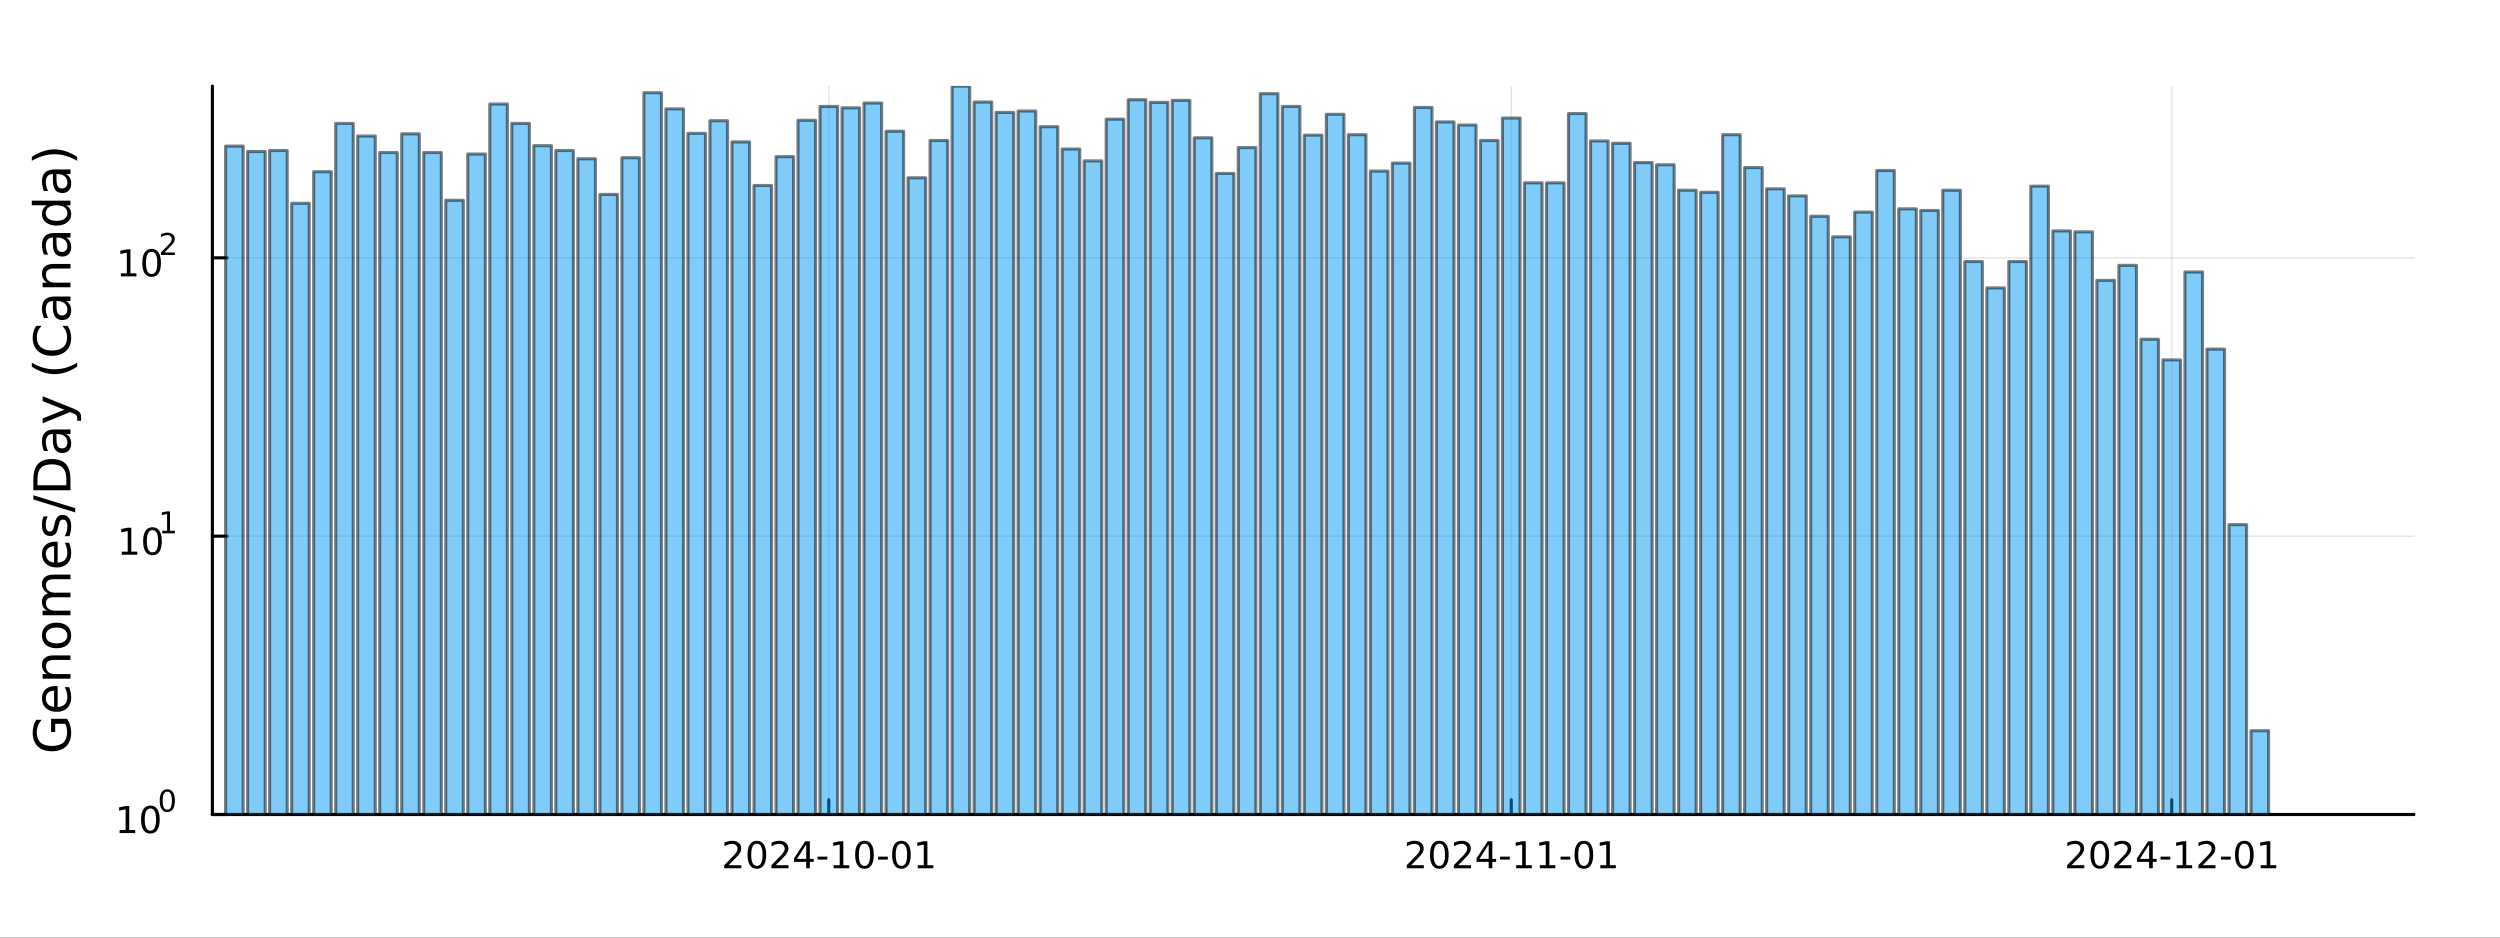 <?xml version="1.0" encoding="utf-8"?>
<svg xmlns="http://www.w3.org/2000/svg" xmlns:xlink="http://www.w3.org/1999/xlink" width="800" height="300" viewBox="0 0 3200 1200">
<rect x="0" y="0" width="3200" height="1200" fill="#333333" stroke="none"/>
<defs>
  <clipPath id="clip490">
    <rect x="0" y="0" width="3200" height="1200"/>
  </clipPath>
</defs>
<path clip-path="url(#clip490)" d="M0 1200 L3200 1200 L3200 0 L0 0  Z" fill="#ffffff" fill-rule="evenodd" fill-opacity="1"/>
<defs>
  <clipPath id="clip491">
    <rect x="640" y="0" width="2241" height="1200"/>
  </clipPath>
</defs>
<path clip-path="url(#clip490)" d="M271.839 1042.58 L3089.76 1042.58 L3089.76 110.236 L271.839 110.236  Z" fill="#ffffff" fill-rule="evenodd" fill-opacity="1"/>
<defs>
  <clipPath id="clip492">
    <rect x="271" y="110" width="2819" height="933"/>
  </clipPath>
</defs>
<polyline clip-path="url(#clip492)" style="stroke:#000000; stroke-linecap:round; stroke-linejoin:round; stroke-width:2; stroke-opacity:0.1; fill:none" points="1060.86,1042.58 1060.86,110.236 "/>
<polyline clip-path="url(#clip492)" style="stroke:#000000; stroke-linecap:round; stroke-linejoin:round; stroke-width:2; stroke-opacity:0.1; fill:none" points="1934.41,1042.58 1934.41,110.236 "/>
<polyline clip-path="url(#clip492)" style="stroke:#000000; stroke-linecap:round; stroke-linejoin:round; stroke-width:2; stroke-opacity:0.1; fill:none" points="2779.79,1042.58 2779.79,110.236 "/>
<polyline clip-path="url(#clip490)" style="stroke:#000000; stroke-linecap:round; stroke-linejoin:round; stroke-width:4; stroke-opacity:1; fill:none" points="271.839,1042.58 3089.76,1042.58 "/>
<polyline clip-path="url(#clip490)" style="stroke:#000000; stroke-linecap:round; stroke-linejoin:round; stroke-width:4; stroke-opacity:1; fill:none" points="1060.86,1042.58 1060.86,1023.68 "/>
<polyline clip-path="url(#clip490)" style="stroke:#000000; stroke-linecap:round; stroke-linejoin:round; stroke-width:4; stroke-opacity:1; fill:none" points="1934.41,1042.58 1934.41,1023.68 "/>
<polyline clip-path="url(#clip490)" style="stroke:#000000; stroke-linecap:round; stroke-linejoin:round; stroke-width:4; stroke-opacity:1; fill:none" points="2779.79,1042.58 2779.79,1023.68 "/>
<path clip-path="url(#clip490)" d="M932.653 1107.44 L948.972 1107.44 L948.972 1111.38 L927.028 1111.38 L927.028 1107.44 Q929.69 1104.69 934.273 1100.06 Q938.88 1095.4 940.06 1094.06 Q942.305 1091.54 943.185 1089.8 Q944.088 1088.04 944.088 1086.35 Q944.088 1083.6 942.143 1081.86 Q940.222 1080.13 937.12 1080.13 Q934.921 1080.13 932.468 1080.89 Q930.037 1081.65 927.259 1083.2 L927.259 1078.48 Q930.083 1077.35 932.537 1076.77 Q934.991 1076.19 937.028 1076.19 Q942.398 1076.19 945.593 1078.88 Q948.787 1081.56 948.787 1086.05 Q948.787 1088.18 947.977 1090.1 Q947.19 1092 945.083 1094.59 Q944.505 1095.26 941.403 1098.48 Q938.301 1101.68 932.653 1107.44 Z" fill="#000000" fill-rule="nonzero" fill-opacity="1" /><path clip-path="url(#clip490)" d="M968.787 1079.89 Q965.176 1079.89 963.347 1083.46 Q961.541 1087 961.541 1094.13 Q961.541 1101.24 963.347 1104.8 Q965.176 1108.34 968.787 1108.34 Q972.421 1108.34 974.227 1104.8 Q976.055 1101.24 976.055 1094.13 Q976.055 1087 974.227 1083.46 Q972.421 1079.89 968.787 1079.89 M968.787 1076.19 Q974.597 1076.19 977.653 1080.8 Q980.731 1085.38 980.731 1094.13 Q980.731 1102.86 977.653 1107.46 Q974.597 1112.05 968.787 1112.05 Q962.977 1112.05 959.898 1107.46 Q956.842 1102.86 956.842 1094.13 Q956.842 1085.38 959.898 1080.8 Q962.977 1076.19 968.787 1076.19 Z" fill="#000000" fill-rule="nonzero" fill-opacity="1" /><path clip-path="url(#clip490)" d="M992.977 1107.44 L1009.3 1107.44 L1009.3 1111.38 L987.352 1111.38 L987.352 1107.44 Q990.014 1104.69 994.597 1100.06 Q999.203 1095.4 1000.38 1094.06 Q1002.63 1091.54 1003.51 1089.8 Q1004.41 1088.04 1004.41 1086.35 Q1004.41 1083.6 1002.47 1081.86 Q1000.55 1080.13 997.444 1080.13 Q995.245 1080.13 992.791 1080.89 Q990.361 1081.65 987.583 1083.2 L987.583 1078.48 Q990.407 1077.35 992.861 1076.77 Q995.314 1076.19 997.351 1076.19 Q1002.72 1076.19 1005.92 1078.88 Q1009.11 1081.56 1009.11 1086.05 Q1009.11 1088.18 1008.3 1090.1 Q1007.51 1092 1005.41 1094.59 Q1004.83 1095.26 1001.73 1098.48 Q998.625 1101.68 992.977 1107.44 Z" fill="#000000" fill-rule="nonzero" fill-opacity="1" /><path clip-path="url(#clip490)" d="M1031.96 1080.89 L1020.15 1099.34 L1031.96 1099.34 L1031.96 1080.89 M1030.73 1076.82 L1036.61 1076.82 L1036.61 1099.34 L1041.54 1099.34 L1041.54 1103.23 L1036.61 1103.23 L1036.61 1111.38 L1031.96 1111.38 L1031.96 1103.23 L1016.36 1103.23 L1016.36 1098.71 L1030.73 1076.82 Z" fill="#000000" fill-rule="nonzero" fill-opacity="1" /><path clip-path="url(#clip490)" d="M1046.52 1096.49 L1058.99 1096.49 L1058.99 1100.29 L1046.52 1100.29 L1046.52 1096.49 Z" fill="#000000" fill-rule="nonzero" fill-opacity="1" /><path clip-path="url(#clip490)" d="M1067.19 1107.44 L1074.83 1107.44 L1074.83 1081.07 L1066.52 1082.74 L1066.52 1078.48 L1074.78 1076.82 L1079.46 1076.82 L1079.46 1107.44 L1087.1 1107.44 L1087.1 1111.38 L1067.19 1111.38 L1067.19 1107.44 Z" fill="#000000" fill-rule="nonzero" fill-opacity="1" /><path clip-path="url(#clip490)" d="M1106.54 1079.89 Q1102.93 1079.89 1101.1 1083.46 Q1099.3 1087 1099.3 1094.13 Q1099.3 1101.24 1101.1 1104.8 Q1102.93 1108.34 1106.54 1108.34 Q1110.17 1108.34 1111.98 1104.8 Q1113.81 1101.24 1113.81 1094.13 Q1113.81 1087 1111.98 1083.46 Q1110.17 1079.89 1106.54 1079.89 M1106.54 1076.19 Q1112.35 1076.19 1115.41 1080.8 Q1118.49 1085.38 1118.49 1094.13 Q1118.49 1102.86 1115.41 1107.46 Q1112.35 1112.05 1106.54 1112.05 Q1100.73 1112.05 1097.65 1107.46 Q1094.6 1102.86 1094.6 1094.13 Q1094.6 1085.38 1097.65 1080.8 Q1100.73 1076.19 1106.54 1076.19 Z" fill="#000000" fill-rule="nonzero" fill-opacity="1" /><path clip-path="url(#clip490)" d="M1123.95 1096.49 L1136.42 1096.49 L1136.42 1100.29 L1123.95 1100.29 L1123.95 1096.49 Z" fill="#000000" fill-rule="nonzero" fill-opacity="1" /><path clip-path="url(#clip490)" d="M1153.81 1079.89 Q1150.2 1079.89 1148.37 1083.46 Q1146.56 1087 1146.56 1094.13 Q1146.56 1101.24 1148.37 1104.8 Q1150.2 1108.34 1153.81 1108.34 Q1157.44 1108.34 1159.25 1104.8 Q1161.08 1101.24 1161.08 1094.13 Q1161.08 1087 1159.25 1083.46 Q1157.44 1079.89 1153.81 1079.89 M1153.81 1076.19 Q1159.62 1076.19 1162.67 1080.8 Q1165.75 1085.38 1165.75 1094.13 Q1165.75 1102.86 1162.67 1107.46 Q1159.62 1112.05 1153.81 1112.05 Q1148 1112.05 1144.92 1107.46 Q1141.86 1102.86 1141.86 1094.13 Q1141.86 1085.38 1144.92 1080.8 Q1148 1076.19 1153.81 1076.19 Z" fill="#000000" fill-rule="nonzero" fill-opacity="1" /><path clip-path="url(#clip490)" d="M1174.78 1107.44 L1182.42 1107.44 L1182.42 1081.07 L1174.11 1082.74 L1174.11 1078.48 L1182.37 1076.82 L1187.05 1076.82 L1187.05 1107.44 L1194.69 1107.44 L1194.69 1111.38 L1174.78 1111.38 L1174.78 1107.44 Z" fill="#000000" fill-rule="nonzero" fill-opacity="1" /><path clip-path="url(#clip490)" d="M1806.21 1107.44 L1822.53 1107.44 L1822.53 1111.38 L1800.58 1111.38 L1800.58 1107.44 Q1803.25 1104.69 1807.83 1100.06 Q1812.44 1095.4 1813.62 1094.06 Q1815.86 1091.54 1816.74 1089.8 Q1817.64 1088.04 1817.64 1086.35 Q1817.64 1083.6 1815.7 1081.86 Q1813.78 1080.13 1810.68 1080.13 Q1808.48 1080.13 1806.02 1080.89 Q1803.59 1081.65 1800.82 1083.2 L1800.82 1078.48 Q1803.64 1077.35 1806.09 1076.77 Q1808.55 1076.19 1810.58 1076.19 Q1815.95 1076.19 1819.15 1078.88 Q1822.34 1081.56 1822.34 1086.05 Q1822.34 1088.18 1821.53 1090.1 Q1820.75 1092 1818.64 1094.59 Q1818.06 1095.26 1814.96 1098.48 Q1811.86 1101.68 1806.21 1107.44 Z" fill="#000000" fill-rule="nonzero" fill-opacity="1" /><path clip-path="url(#clip490)" d="M1842.34 1079.89 Q1838.73 1079.89 1836.9 1083.46 Q1835.1 1087 1835.1 1094.13 Q1835.1 1101.24 1836.9 1104.8 Q1838.73 1108.34 1842.34 1108.34 Q1845.98 1108.34 1847.78 1104.8 Q1849.61 1101.24 1849.61 1094.13 Q1849.61 1087 1847.78 1083.46 Q1845.98 1079.89 1842.34 1079.89 M1842.34 1076.19 Q1848.15 1076.19 1851.21 1080.8 Q1854.29 1085.38 1854.29 1094.13 Q1854.29 1102.86 1851.21 1107.46 Q1848.15 1112.05 1842.34 1112.05 Q1836.53 1112.05 1833.45 1107.46 Q1830.4 1102.86 1830.4 1094.13 Q1830.4 1085.38 1833.45 1080.8 Q1836.53 1076.19 1842.34 1076.19 Z" fill="#000000" fill-rule="nonzero" fill-opacity="1" /><path clip-path="url(#clip490)" d="M1866.53 1107.44 L1882.85 1107.44 L1882.85 1111.38 L1860.91 1111.38 L1860.91 1107.44 Q1863.57 1104.69 1868.15 1100.06 Q1872.76 1095.4 1873.94 1094.06 Q1876.19 1091.54 1877.07 1089.8 Q1877.97 1088.04 1877.97 1086.35 Q1877.97 1083.6 1876.02 1081.86 Q1874.1 1080.13 1871 1080.13 Q1868.8 1080.13 1866.35 1080.89 Q1863.92 1081.65 1861.14 1083.2 L1861.14 1078.48 Q1863.96 1077.35 1866.42 1076.77 Q1868.87 1076.19 1870.91 1076.19 Q1876.28 1076.19 1879.47 1078.88 Q1882.67 1081.56 1882.67 1086.05 Q1882.67 1088.18 1881.86 1090.1 Q1881.07 1092 1878.96 1094.59 Q1878.38 1095.26 1875.28 1098.48 Q1872.18 1101.68 1866.53 1107.44 Z" fill="#000000" fill-rule="nonzero" fill-opacity="1" /><path clip-path="url(#clip490)" d="M1905.51 1080.89 L1893.71 1099.34 L1905.51 1099.34 L1905.51 1080.89 M1904.29 1076.82 L1910.17 1076.82 L1910.17 1099.34 L1915.1 1099.34 L1915.1 1103.23 L1910.17 1103.23 L1910.17 1111.38 L1905.51 1111.38 L1905.51 1103.23 L1889.91 1103.23 L1889.91 1098.71 L1904.29 1076.82 Z" fill="#000000" fill-rule="nonzero" fill-opacity="1" /><path clip-path="url(#clip490)" d="M1920.07 1096.49 L1932.55 1096.49 L1932.55 1100.29 L1920.07 1100.29 L1920.07 1096.49 Z" fill="#000000" fill-rule="nonzero" fill-opacity="1" /><path clip-path="url(#clip490)" d="M1940.75 1107.44 L1948.38 1107.44 L1948.38 1081.07 L1940.07 1082.74 L1940.07 1078.48 L1948.34 1076.82 L1953.01 1076.82 L1953.01 1107.44 L1960.65 1107.44 L1960.65 1111.38 L1940.75 1111.38 L1940.75 1107.44 Z" fill="#000000" fill-rule="nonzero" fill-opacity="1" /><path clip-path="url(#clip490)" d="M1970.91 1107.44 L1978.55 1107.44 L1978.55 1081.07 L1970.24 1082.74 L1970.24 1078.48 L1978.5 1076.82 L1983.18 1076.82 L1983.18 1107.44 L1990.81 1107.44 L1990.81 1111.38 L1970.91 1111.38 L1970.91 1107.44 Z" fill="#000000" fill-rule="nonzero" fill-opacity="1" /><path clip-path="url(#clip490)" d="M1997.5 1096.49 L2009.98 1096.49 L2009.98 1100.29 L1997.5 1100.29 L1997.5 1096.49 Z" fill="#000000" fill-rule="nonzero" fill-opacity="1" /><path clip-path="url(#clip490)" d="M2027.37 1079.89 Q2023.75 1079.89 2021.93 1083.46 Q2020.12 1087 2020.12 1094.13 Q2020.12 1101.24 2021.93 1104.8 Q2023.75 1108.34 2027.37 1108.34 Q2031 1108.34 2032.81 1104.8 Q2034.63 1101.24 2034.63 1094.13 Q2034.63 1087 2032.81 1083.46 Q2031 1079.89 2027.37 1079.89 M2027.37 1076.19 Q2033.18 1076.19 2036.23 1080.8 Q2039.31 1085.38 2039.31 1094.13 Q2039.31 1102.86 2036.23 1107.46 Q2033.18 1112.05 2027.37 1112.05 Q2021.56 1112.05 2018.48 1107.46 Q2015.42 1102.86 2015.42 1094.13 Q2015.42 1085.38 2018.48 1080.8 Q2021.56 1076.19 2027.37 1076.19 Z" fill="#000000" fill-rule="nonzero" fill-opacity="1" /><path clip-path="url(#clip490)" d="M2048.34 1107.44 L2055.98 1107.44 L2055.98 1081.07 L2047.67 1082.74 L2047.67 1078.48 L2055.93 1076.82 L2060.61 1076.82 L2060.61 1107.44 L2068.25 1107.44 L2068.25 1111.38 L2048.34 1111.38 L2048.34 1107.44 Z" fill="#000000" fill-rule="nonzero" fill-opacity="1" /><path clip-path="url(#clip490)" d="M2651.59 1107.44 L2667.91 1107.44 L2667.91 1111.38 L2645.96 1111.38 L2645.96 1107.44 Q2648.62 1104.69 2653.21 1100.06 Q2657.81 1095.4 2658.99 1094.06 Q2661.24 1091.54 2662.12 1089.8 Q2663.02 1088.04 2663.02 1086.35 Q2663.02 1083.6 2661.08 1081.86 Q2659.16 1080.13 2656.05 1080.13 Q2653.86 1080.13 2651.4 1080.89 Q2648.97 1081.65 2646.19 1083.2 L2646.19 1078.48 Q2649.02 1077.35 2651.47 1076.77 Q2653.92 1076.19 2655.96 1076.19 Q2661.33 1076.19 2664.53 1078.88 Q2667.72 1081.56 2667.72 1086.05 Q2667.72 1088.18 2666.91 1090.1 Q2666.12 1092 2664.02 1094.59 Q2663.44 1095.26 2660.34 1098.48 Q2657.23 1101.68 2651.59 1107.44 Z" fill="#000000" fill-rule="nonzero" fill-opacity="1" /><path clip-path="url(#clip490)" d="M2687.72 1079.89 Q2684.11 1079.89 2682.28 1083.46 Q2680.48 1087 2680.48 1094.13 Q2680.48 1101.24 2682.28 1104.8 Q2684.11 1108.34 2687.72 1108.34 Q2691.36 1108.34 2693.16 1104.8 Q2694.99 1101.24 2694.99 1094.13 Q2694.99 1087 2693.16 1083.46 Q2691.36 1079.89 2687.72 1079.89 M2687.72 1076.19 Q2693.53 1076.19 2696.59 1080.8 Q2699.67 1085.38 2699.67 1094.13 Q2699.67 1102.86 2696.59 1107.46 Q2693.53 1112.05 2687.72 1112.05 Q2681.91 1112.05 2678.83 1107.46 Q2675.78 1102.86 2675.78 1094.13 Q2675.78 1085.38 2678.83 1080.8 Q2681.91 1076.19 2687.72 1076.19 Z" fill="#000000" fill-rule="nonzero" fill-opacity="1" /><path clip-path="url(#clip490)" d="M2711.91 1107.44 L2728.23 1107.44 L2728.23 1111.38 L2706.29 1111.38 L2706.29 1107.44 Q2708.95 1104.69 2713.53 1100.06 Q2718.14 1095.4 2719.32 1094.06 Q2721.56 1091.54 2722.44 1089.8 Q2723.35 1088.04 2723.35 1086.35 Q2723.35 1083.6 2721.4 1081.86 Q2719.48 1080.13 2716.38 1080.13 Q2714.18 1080.13 2711.73 1080.89 Q2709.29 1081.65 2706.52 1083.2 L2706.52 1078.48 Q2709.34 1077.35 2711.79 1076.77 Q2714.25 1076.19 2716.29 1076.19 Q2721.66 1076.19 2724.85 1078.88 Q2728.04 1081.56 2728.04 1086.05 Q2728.04 1088.18 2727.23 1090.1 Q2726.45 1092 2724.34 1094.59 Q2723.76 1095.26 2720.66 1098.48 Q2717.56 1101.68 2711.91 1107.44 Z" fill="#000000" fill-rule="nonzero" fill-opacity="1" /><path clip-path="url(#clip490)" d="M2750.89 1080.89 L2739.09 1099.34 L2750.89 1099.34 L2750.89 1080.89 M2749.66 1076.82 L2755.54 1076.82 L2755.54 1099.34 L2760.48 1099.34 L2760.48 1103.23 L2755.54 1103.23 L2755.54 1111.38 L2750.89 1111.38 L2750.89 1103.23 L2735.29 1103.23 L2735.29 1098.71 L2749.66 1076.82 Z" fill="#000000" fill-rule="nonzero" fill-opacity="1" /><path clip-path="url(#clip490)" d="M2765.45 1096.49 L2777.93 1096.49 L2777.93 1100.29 L2765.45 1100.29 L2765.45 1096.49 Z" fill="#000000" fill-rule="nonzero" fill-opacity="1" /><path clip-path="url(#clip490)" d="M2786.12 1107.44 L2793.76 1107.44 L2793.76 1081.07 L2785.45 1082.74 L2785.45 1078.48 L2793.72 1076.82 L2798.39 1076.82 L2798.39 1107.44 L2806.03 1107.44 L2806.03 1111.38 L2786.12 1111.38 L2786.12 1107.44 Z" fill="#000000" fill-rule="nonzero" fill-opacity="1" /><path clip-path="url(#clip490)" d="M2819.5 1107.44 L2835.82 1107.44 L2835.82 1111.38 L2813.88 1111.38 L2813.88 1107.44 Q2816.54 1104.69 2821.12 1100.06 Q2825.73 1095.4 2826.91 1094.06 Q2829.16 1091.54 2830.03 1089.8 Q2830.94 1088.04 2830.94 1086.35 Q2830.94 1083.6 2828.99 1081.86 Q2827.07 1080.13 2823.97 1080.13 Q2821.77 1080.13 2819.32 1080.89 Q2816.89 1081.65 2814.11 1083.2 L2814.11 1078.48 Q2816.93 1077.35 2819.39 1076.77 Q2821.84 1076.19 2823.88 1076.19 Q2829.25 1076.19 2832.44 1078.88 Q2835.64 1081.56 2835.64 1086.05 Q2835.64 1088.18 2834.83 1090.1 Q2834.04 1092 2831.93 1094.59 Q2831.35 1095.26 2828.25 1098.48 Q2825.15 1101.68 2819.5 1107.44 Z" fill="#000000" fill-rule="nonzero" fill-opacity="1" /><path clip-path="url(#clip490)" d="M2842.88 1096.49 L2855.36 1096.49 L2855.36 1100.29 L2842.88 1100.29 L2842.88 1096.49 Z" fill="#000000" fill-rule="nonzero" fill-opacity="1" /><path clip-path="url(#clip490)" d="M2872.74 1079.89 Q2869.13 1079.89 2867.3 1083.46 Q2865.5 1087 2865.5 1094.13 Q2865.5 1101.24 2867.3 1104.8 Q2869.13 1108.34 2872.74 1108.34 Q2876.38 1108.34 2878.18 1104.8 Q2880.01 1101.24 2880.01 1094.13 Q2880.01 1087 2878.18 1083.46 Q2876.38 1079.89 2872.74 1079.89 M2872.74 1076.19 Q2878.55 1076.19 2881.61 1080.8 Q2884.69 1085.38 2884.69 1094.13 Q2884.69 1102.86 2881.61 1107.46 Q2878.55 1112.05 2872.74 1112.05 Q2866.93 1112.05 2863.85 1107.46 Q2860.8 1102.86 2860.8 1094.13 Q2860.8 1085.38 2863.85 1080.8 Q2866.93 1076.19 2872.74 1076.19 Z" fill="#000000" fill-rule="nonzero" fill-opacity="1" /><path clip-path="url(#clip490)" d="M2893.72 1107.44 L2901.35 1107.44 L2901.35 1081.07 L2893.04 1082.74 L2893.04 1078.48 L2901.31 1076.82 L2905.98 1076.82 L2905.98 1107.44 L2913.62 1107.44 L2913.62 1111.38 L2893.72 1111.38 L2893.72 1107.44 Z" fill="#000000" fill-rule="nonzero" fill-opacity="1" /><polyline clip-path="url(#clip492)" style="stroke:#000000; stroke-linecap:round; stroke-linejoin:round; stroke-width:2; stroke-opacity:0.1; fill:none" points="271.839,1042.58 3089.76,1042.58 "/>
<polyline clip-path="url(#clip492)" style="stroke:#000000; stroke-linecap:round; stroke-linejoin:round; stroke-width:2; stroke-opacity:0.1; fill:none" points="271.839,686.313 3089.76,686.313 "/>
<polyline clip-path="url(#clip492)" style="stroke:#000000; stroke-linecap:round; stroke-linejoin:round; stroke-width:2; stroke-opacity:0.1; fill:none" points="271.839,330.05 3089.76,330.05 "/>
<polyline clip-path="url(#clip490)" style="stroke:#000000; stroke-linecap:round; stroke-linejoin:round; stroke-width:4; stroke-opacity:1; fill:none" points="271.839,1042.58 271.839,110.236 "/>
<polyline clip-path="url(#clip490)" style="stroke:#000000; stroke-linecap:round; stroke-linejoin:round; stroke-width:4; stroke-opacity:1; fill:none" points="271.839,1042.58 290.737,1042.58 "/>
<polyline clip-path="url(#clip490)" style="stroke:#000000; stroke-linecap:round; stroke-linejoin:round; stroke-width:4; stroke-opacity:1; fill:none" points="271.839,686.313 290.737,686.313 "/>
<polyline clip-path="url(#clip490)" style="stroke:#000000; stroke-linecap:round; stroke-linejoin:round; stroke-width:4; stroke-opacity:1; fill:none" points="271.839,330.05 290.737,330.05 "/>
<path clip-path="url(#clip490)" d="M153.134 1062.37 L160.772 1062.37 L160.772 1036 L152.462 1037.67 L152.462 1033.41 L160.726 1031.74 L165.402 1031.74 L165.402 1062.37 L173.041 1062.37 L173.041 1066.3 L153.134 1066.3 L153.134 1062.37 Z" fill="#000000" fill-rule="nonzero" fill-opacity="1" /><path clip-path="url(#clip490)" d="M192.485 1034.82 Q188.874 1034.82 187.045 1038.39 Q185.24 1041.93 185.24 1049.06 Q185.24 1056.16 187.045 1059.73 Q188.874 1063.27 192.485 1063.27 Q196.119 1063.27 197.925 1059.73 Q199.754 1056.16 199.754 1049.06 Q199.754 1041.93 197.925 1038.39 Q196.119 1034.82 192.485 1034.82 M192.485 1031.12 Q198.295 1031.12 201.351 1035.72 Q204.43 1040.31 204.43 1049.06 Q204.43 1057.78 201.351 1062.39 Q198.295 1066.97 192.485 1066.97 Q186.675 1066.97 183.596 1062.39 Q180.541 1057.78 180.541 1049.06 Q180.541 1040.31 183.596 1035.72 Q186.675 1031.12 192.485 1031.12 Z" fill="#000000" fill-rule="nonzero" fill-opacity="1" /><path clip-path="url(#clip490)" d="M214.134 1013.31 Q211.2 1013.31 209.715 1016.21 Q208.248 1019.09 208.248 1024.88 Q208.248 1030.66 209.715 1033.55 Q211.2 1036.43 214.134 1036.43 Q217.087 1036.43 218.554 1033.55 Q220.04 1030.66 220.04 1024.88 Q220.04 1019.09 218.554 1016.21 Q217.087 1013.31 214.134 1013.31 M214.134 1010.31 Q218.855 1010.31 221.338 1014.05 Q223.839 1017.77 223.839 1024.88 Q223.839 1031.97 221.338 1035.71 Q218.855 1039.44 214.134 1039.44 Q209.414 1039.44 206.912 1035.71 Q204.43 1031.97 204.43 1024.88 Q204.43 1017.77 206.912 1014.05 Q209.414 1010.31 214.134 1010.31 Z" fill="#000000" fill-rule="nonzero" fill-opacity="1" /><path clip-path="url(#clip490)" d="M155.823 706.106 L163.462 706.106 L163.462 679.74 L155.152 681.407 L155.152 677.147 L163.416 675.481 L168.092 675.481 L168.092 706.106 L175.73 706.106 L175.73 710.041 L155.823 710.041 L155.823 706.106 Z" fill="#000000" fill-rule="nonzero" fill-opacity="1" /><path clip-path="url(#clip490)" d="M195.175 678.559 Q191.564 678.559 189.735 682.124 Q187.929 685.666 187.929 692.795 Q187.929 699.902 189.735 703.467 Q191.564 707.008 195.175 707.008 Q198.809 707.008 200.615 703.467 Q202.443 699.902 202.443 692.795 Q202.443 685.666 200.615 682.124 Q198.809 678.559 195.175 678.559 M195.175 674.856 Q200.985 674.856 204.04 679.462 Q207.119 684.045 207.119 692.795 Q207.119 701.522 204.04 706.129 Q200.985 710.712 195.175 710.712 Q189.365 710.712 186.286 706.129 Q183.23 701.522 183.23 692.795 Q183.23 684.045 186.286 679.462 Q189.365 674.856 195.175 674.856 Z" fill="#000000" fill-rule="nonzero" fill-opacity="1" /><path clip-path="url(#clip490)" d="M207.665 679.433 L213.871 679.433 L213.871 658.011 L207.119 659.365 L207.119 655.904 L213.833 654.55 L217.633 654.55 L217.633 679.433 L223.839 679.433 L223.839 682.63 L207.665 682.63 L207.665 679.433 Z" fill="#000000" fill-rule="nonzero" fill-opacity="1" /><path clip-path="url(#clip490)" d="M154.713 349.843 L162.352 349.843 L162.352 323.477 L154.042 325.144 L154.042 320.885 L162.306 319.218 L166.982 319.218 L166.982 349.843 L174.621 349.843 L174.621 353.778 L154.713 353.778 L154.713 349.843 Z" fill="#000000" fill-rule="nonzero" fill-opacity="1" /><path clip-path="url(#clip490)" d="M194.065 322.297 Q190.454 322.297 188.625 325.861 Q186.82 329.403 186.82 336.533 Q186.82 343.639 188.625 347.204 Q190.454 350.746 194.065 350.746 Q197.699 350.746 199.505 347.204 Q201.334 343.639 201.334 336.533 Q201.334 329.403 199.505 325.861 Q197.699 322.297 194.065 322.297 M194.065 318.593 Q199.875 318.593 202.931 323.199 Q206.009 327.783 206.009 336.533 Q206.009 345.26 202.931 349.866 Q199.875 354.449 194.065 354.449 Q188.255 354.449 185.176 349.866 Q182.121 345.26 182.121 336.533 Q182.121 327.783 185.176 323.199 Q188.255 318.593 194.065 318.593 Z" fill="#000000" fill-rule="nonzero" fill-opacity="1" /><path clip-path="url(#clip490)" d="M210.58 323.17 L223.839 323.17 L223.839 326.368 L206.009 326.368 L206.009 323.17 Q208.172 320.932 211.896 317.171 Q215.639 313.39 216.598 312.299 Q218.423 310.249 219.137 308.839 Q219.871 307.409 219.871 306.036 Q219.871 303.798 218.291 302.388 Q216.73 300.977 214.21 300.977 Q212.423 300.977 210.429 301.598 Q208.454 302.218 206.198 303.479 L206.198 299.642 Q208.492 298.72 210.486 298.25 Q212.479 297.78 214.134 297.78 Q218.498 297.78 221.093 299.962 Q223.689 302.143 223.689 305.792 Q223.689 307.522 223.03 309.083 Q222.391 310.626 220.68 312.732 Q220.209 313.277 217.689 315.892 Q215.169 318.487 210.58 323.17 Z" fill="#000000" fill-rule="nonzero" fill-opacity="1" /><path clip-path="url(#clip490)" d="M83.427 926.472 L70.664 926.472 L70.664 936.976 L65.38 936.976 L65.38 920.106 L85.782 920.106 Q88.424 923.83 89.793 928.318 Q91.129 932.806 91.129 937.899 Q91.129 949.039 84.636 955.341 Q78.111 961.611 66.494 961.611 Q54.845 961.611 48.352 955.341 Q41.827 949.039 41.827 937.899 Q41.827 933.252 42.973 929.082 Q44.119 924.881 46.347 921.348 L53.19 921.348 Q50.166 924.913 48.638 928.923 Q47.11 932.933 47.11 937.357 Q47.11 946.078 51.98 950.471 Q56.85 954.831 66.494 954.831 Q76.106 954.831 80.976 950.471 Q85.846 946.078 85.846 937.357 Q85.846 933.952 85.273 931.278 Q84.668 928.605 83.427 926.472 Z" fill="#000000" fill-rule="nonzero" fill-opacity="1" /><path clip-path="url(#clip490)" d="M70.918 878.125 L73.783 878.125 L73.783 905.052 Q79.83 904.67 83.013 901.423 Q86.164 898.145 86.164 892.32 Q86.164 888.946 85.337 885.795 Q84.509 882.612 82.854 879.493 L88.392 879.493 Q89.729 882.644 90.429 885.954 Q91.129 889.265 91.129 892.67 Q91.129 901.2 86.164 906.197 Q81.199 911.163 72.732 911.163 Q63.98 911.163 58.855 906.452 Q53.699 901.71 53.699 893.689 Q53.699 886.495 58.346 882.326 Q62.961 878.125 70.918 878.125 M69.2 883.981 Q64.393 884.045 61.529 886.686 Q58.664 889.296 58.664 893.625 Q58.664 898.527 61.433 901.487 Q64.202 904.415 69.231 904.861 L69.2 883.981 Z" fill="#000000" fill-rule="nonzero" fill-opacity="1" /><path clip-path="url(#clip490)" d="M68.69 838.88 L90.206 838.88 L90.206 844.736 L68.881 844.736 Q63.82 844.736 61.306 846.71 Q58.791 848.683 58.791 852.63 Q58.791 857.372 61.815 860.11 Q64.839 862.847 70.059 862.847 L90.206 862.847 L90.206 868.735 L54.558 868.735 L54.558 862.847 L60.096 862.847 Q56.882 860.746 55.29 857.913 Q53.699 855.049 53.699 851.325 Q53.699 845.182 57.518 842.031 Q61.306 838.88 68.69 838.88 Z" fill="#000000" fill-rule="nonzero" fill-opacity="1" /><path clip-path="url(#clip490)" d="M58.664 813.385 Q58.664 818.096 62.356 820.833 Q66.017 823.57 72.414 823.57 Q78.812 823.57 82.504 820.865 Q86.164 818.128 86.164 813.385 Q86.164 808.707 82.472 805.969 Q78.78 803.232 72.414 803.232 Q66.08 803.232 62.388 805.969 Q58.664 808.707 58.664 813.385 M53.699 813.385 Q53.699 805.746 58.664 801.386 Q63.63 797.025 72.414 797.025 Q81.167 797.025 86.164 801.386 Q91.129 805.746 91.129 813.385 Q91.129 821.056 86.164 825.417 Q81.167 829.745 72.414 829.745 Q63.63 829.745 58.664 825.417 Q53.699 821.056 53.699 813.385 Z" fill="#000000" fill-rule="nonzero" fill-opacity="1" /><path clip-path="url(#clip490)" d="M61.401 759.563 Q57.455 757.367 55.577 754.312 Q53.699 751.256 53.699 747.118 Q53.699 741.548 57.614 738.525 Q61.497 735.501 68.69 735.501 L90.206 735.501 L90.206 741.389 L68.881 741.389 Q63.757 741.389 61.274 743.203 Q58.791 745.018 58.791 748.742 Q58.791 753.293 61.815 755.935 Q64.839 758.577 70.059 758.577 L90.206 758.577 L90.206 764.465 L68.881 764.465 Q63.725 764.465 61.274 766.279 Q58.791 768.093 58.791 771.881 Q58.791 776.369 61.847 779.011 Q64.871 781.652 70.059 781.652 L90.206 781.652 L90.206 787.541 L54.558 787.541 L54.558 781.652 L60.096 781.652 Q56.818 779.647 55.259 776.846 Q53.699 774.045 53.699 770.194 Q53.699 766.311 55.672 763.606 Q57.646 760.868 61.401 759.563 Z" fill="#000000" fill-rule="nonzero" fill-opacity="1" /><path clip-path="url(#clip490)" d="M70.918 693.328 L73.783 693.328 L73.783 720.255 Q79.83 719.873 83.013 716.627 Q86.164 713.348 86.164 707.524 Q86.164 704.15 85.337 700.999 Q84.509 697.816 82.854 694.697 L88.392 694.697 Q89.729 697.848 90.429 701.158 Q91.129 704.468 91.129 707.874 Q91.129 716.404 86.164 721.401 Q81.199 726.366 72.732 726.366 Q63.98 726.366 58.855 721.655 Q53.699 716.913 53.699 708.892 Q53.699 701.699 58.346 697.529 Q62.961 693.328 70.918 693.328 M69.2 699.185 Q64.393 699.248 61.529 701.89 Q58.664 704.5 58.664 708.829 Q58.664 713.73 61.433 716.69 Q64.202 719.618 69.231 720.064 L69.2 699.185 Z" fill="#000000" fill-rule="nonzero" fill-opacity="1" /><path clip-path="url(#clip490)" d="M55.609 660.99 L61.147 660.99 Q59.874 663.473 59.237 666.147 Q58.601 668.82 58.601 671.685 Q58.601 676.045 59.937 678.241 Q61.274 680.406 63.948 680.406 Q65.985 680.406 67.162 678.846 Q68.308 677.287 69.359 672.576 L69.804 670.571 Q71.141 664.332 73.592 661.722 Q76.011 659.081 80.371 659.081 Q85.337 659.081 88.233 663.027 Q91.129 666.942 91.129 673.817 Q91.129 676.682 90.556 679.801 Q90.015 682.888 88.901 686.326 L82.854 686.326 Q84.541 683.079 85.4 679.928 Q86.228 676.777 86.228 673.69 Q86.228 669.552 84.827 667.324 Q83.395 665.096 80.817 665.096 Q78.43 665.096 77.157 666.719 Q75.883 668.311 74.706 673.754 L74.228 675.791 Q73.082 681.233 70.727 683.652 Q68.34 686.071 64.202 686.071 Q59.173 686.071 56.436 682.506 Q53.699 678.942 53.699 672.385 Q53.699 669.138 54.176 666.274 Q54.654 663.409 55.609 660.99 Z" fill="#000000" fill-rule="nonzero" fill-opacity="1" /><path clip-path="url(#clip490)" d="M42.686 639.347 L42.686 633.936 L96.254 650.487 L96.254 655.898 L42.686 639.347 Z" fill="#000000" fill-rule="nonzero" fill-opacity="1" /><path clip-path="url(#clip490)" d="M47.97 621.109 L84.923 621.109 L84.923 613.343 Q84.923 603.508 80.467 598.956 Q76.011 594.373 66.398 594.373 Q56.85 594.373 52.426 598.956 Q47.97 603.508 47.97 613.343 L47.97 621.109 M42.686 627.539 L42.686 614.33 Q42.686 600.516 48.447 594.055 Q54.176 587.594 66.398 587.594 Q78.684 587.594 84.445 594.087 Q90.206 600.58 90.206 614.33 L90.206 627.539 L42.686 627.539 Z" fill="#000000" fill-rule="nonzero" fill-opacity="1" /><path clip-path="url(#clip490)" d="M72.287 561.399 Q72.287 568.497 73.91 571.234 Q75.533 573.971 79.448 573.971 Q82.567 573.971 84.413 571.934 Q86.228 569.865 86.228 566.332 Q86.228 561.462 82.79 558.534 Q79.321 555.574 73.592 555.574 L72.287 555.574 L72.287 561.399 M69.868 549.718 L90.206 549.718 L90.206 555.574 L84.795 555.574 Q88.042 557.579 89.602 560.571 Q91.129 563.563 91.129 567.892 Q91.129 573.366 88.074 576.613 Q84.986 579.828 79.83 579.828 Q73.815 579.828 70.759 575.817 Q67.704 571.775 67.704 563.786 L67.704 555.574 L67.131 555.574 Q63.088 555.574 60.892 558.248 Q58.664 560.89 58.664 565.696 Q58.664 568.751 59.396 571.648 Q60.128 574.544 61.592 577.218 L56.182 577.218 Q54.94 574.003 54.336 570.979 Q53.699 567.956 53.699 565.091 Q53.699 557.357 57.709 553.537 Q61.72 549.718 69.868 549.718 Z" fill="#000000" fill-rule="nonzero" fill-opacity="1" /><path clip-path="url(#clip490)" d="M93.516 522.823 Q99.882 525.305 101.824 527.661 Q103.765 530.016 103.765 533.963 L103.765 538.641 L98.864 538.641 L98.864 535.204 Q98.864 532.785 97.718 531.448 Q96.572 530.111 92.307 528.488 L89.633 527.438 L54.558 541.856 L54.558 535.65 L82.44 524.51 L54.558 513.37 L54.558 507.163 L93.516 522.823 Z" fill="#000000" fill-rule="nonzero" fill-opacity="1" /><path clip-path="url(#clip490)" d="M40.745 464.29 Q48.065 468.555 55.227 470.624 Q62.388 472.693 69.74 472.693 Q77.093 472.693 84.318 470.624 Q91.511 468.523 98.8 464.29 L98.8 469.383 Q91.32 474.157 84.095 476.544 Q76.87 478.899 69.74 478.899 Q62.643 478.899 55.45 476.544 Q48.256 474.189 40.745 469.383 L40.745 464.29 Z" fill="#000000" fill-rule="nonzero" fill-opacity="1" /><path clip-path="url(#clip490)" d="M46.347 417.088 L53.126 417.088 Q50.102 420.335 48.606 424.027 Q47.11 427.687 47.11 431.825 Q47.11 439.973 52.108 444.302 Q57.073 448.63 66.494 448.63 Q75.883 448.63 80.88 444.302 Q85.846 439.973 85.846 431.825 Q85.846 427.687 84.35 424.027 Q82.854 420.335 79.83 417.088 L86.546 417.088 Q88.838 420.462 89.984 424.25 Q91.129 428.005 91.129 432.207 Q91.129 442.997 84.541 449.203 Q77.921 455.41 66.494 455.41 Q55.036 455.41 48.447 449.203 Q41.827 442.997 41.827 432.207 Q41.827 427.942 42.973 424.186 Q44.087 420.398 46.347 417.088 Z" fill="#000000" fill-rule="nonzero" fill-opacity="1" /><path clip-path="url(#clip490)" d="M72.287 391.212 Q72.287 398.309 73.91 401.047 Q75.533 403.784 79.448 403.784 Q82.567 403.784 84.413 401.747 Q86.228 399.678 86.228 396.145 Q86.228 391.275 82.79 388.347 Q79.321 385.387 73.592 385.387 L72.287 385.387 L72.287 391.212 M69.868 379.531 L90.206 379.531 L90.206 385.387 L84.795 385.387 Q88.042 387.392 89.602 390.384 Q91.129 393.376 91.129 397.705 Q91.129 403.179 88.074 406.426 Q84.986 409.64 79.83 409.64 Q73.815 409.64 70.759 405.63 Q67.704 401.588 67.704 393.599 L67.704 385.387 L67.131 385.387 Q63.088 385.387 60.892 388.061 Q58.664 390.702 58.664 395.509 Q58.664 398.564 59.396 401.46 Q60.128 404.357 61.592 407.03 L56.182 407.03 Q54.94 403.816 54.336 400.792 Q53.699 397.768 53.699 394.904 Q53.699 387.169 57.709 383.35 Q61.72 379.531 69.868 379.531 Z" fill="#000000" fill-rule="nonzero" fill-opacity="1" /><path clip-path="url(#clip490)" d="M68.69 337.835 L90.206 337.835 L90.206 343.692 L68.881 343.692 Q63.82 343.692 61.306 345.665 Q58.791 347.638 58.791 351.585 Q58.791 356.328 61.815 359.065 Q64.839 361.802 70.059 361.802 L90.206 361.802 L90.206 367.69 L54.558 367.69 L54.558 361.802 L60.096 361.802 Q56.882 359.701 55.29 356.869 Q53.699 354.004 53.699 350.28 Q53.699 344.137 57.518 340.986 Q61.306 337.835 68.69 337.835 Z" fill="#000000" fill-rule="nonzero" fill-opacity="1" /><path clip-path="url(#clip490)" d="M72.287 309.953 Q72.287 317.051 73.91 319.788 Q75.533 322.526 79.448 322.526 Q82.567 322.526 84.413 320.489 Q86.228 318.42 86.228 314.887 Q86.228 310.017 82.79 307.089 Q79.321 304.129 73.592 304.129 L72.287 304.129 L72.287 309.953 M69.868 298.272 L90.206 298.272 L90.206 304.129 L84.795 304.129 Q88.042 306.134 89.602 309.126 Q91.129 312.118 91.129 316.446 Q91.129 321.921 88.074 325.167 Q84.986 328.382 79.83 328.382 Q73.815 328.382 70.759 324.372 Q67.704 320.33 67.704 312.341 L67.704 304.129 L67.131 304.129 Q63.088 304.129 60.892 306.802 Q58.664 309.444 58.664 314.25 Q58.664 317.306 59.396 320.202 Q60.128 323.099 61.592 325.772 L56.182 325.772 Q54.94 322.558 54.336 319.534 Q53.699 316.51 53.699 313.646 Q53.699 305.911 57.709 302.092 Q61.72 298.272 69.868 298.272 Z" fill="#000000" fill-rule="nonzero" fill-opacity="1" /><path clip-path="url(#clip490)" d="M59.969 262.752 L40.681 262.752 L40.681 256.895 L90.206 256.895 L90.206 262.752 L84.859 262.752 Q88.042 264.598 89.602 267.43 Q91.129 270.231 91.129 274.178 Q91.129 280.639 85.973 284.713 Q80.817 288.756 72.414 288.756 Q64.011 288.756 58.855 284.713 Q53.699 280.639 53.699 274.178 Q53.699 270.231 55.259 267.43 Q56.786 264.598 59.969 262.752 M72.414 282.708 Q78.875 282.708 82.567 280.066 Q86.228 277.393 86.228 272.746 Q86.228 268.099 82.567 265.425 Q78.875 262.752 72.414 262.752 Q65.953 262.752 62.293 265.425 Q58.601 268.099 58.601 272.746 Q58.601 277.393 62.293 280.066 Q65.953 282.708 72.414 282.708 Z" fill="#000000" fill-rule="nonzero" fill-opacity="1" /><path clip-path="url(#clip490)" d="M72.287 228.632 Q72.287 235.729 73.91 238.467 Q75.533 241.204 79.448 241.204 Q82.567 241.204 84.413 239.167 Q86.228 237.098 86.228 233.565 Q86.228 228.695 82.79 225.767 Q79.321 222.807 73.592 222.807 L72.287 222.807 L72.287 228.632 M69.868 216.95 L90.206 216.95 L90.206 222.807 L84.795 222.807 Q88.042 224.812 89.602 227.804 Q91.129 230.796 91.129 235.125 Q91.129 240.599 88.074 243.846 Q84.986 247.06 79.83 247.06 Q73.815 247.06 70.759 243.05 Q67.704 239.008 67.704 231.019 L67.704 222.807 L67.131 222.807 Q63.088 222.807 60.892 225.48 Q58.664 228.122 58.664 232.928 Q58.664 235.984 59.396 238.88 Q60.128 241.777 61.592 244.45 L56.182 244.45 Q54.94 241.236 54.336 238.212 Q53.699 235.188 53.699 232.324 Q53.699 224.589 57.709 220.77 Q61.72 216.95 69.868 216.95 Z" fill="#000000" fill-rule="nonzero" fill-opacity="1" /><path clip-path="url(#clip490)" d="M40.745 205.81 L40.745 200.718 Q48.256 195.944 55.45 193.588 Q62.643 191.201 69.74 191.201 Q76.87 191.201 84.095 193.588 Q91.32 195.944 98.8 200.718 L98.8 205.81 Q91.511 201.577 84.318 199.508 Q77.093 197.408 69.74 197.408 Q62.388 197.408 55.227 199.508 Q48.065 201.577 40.745 205.81 Z" fill="#000000" fill-rule="nonzero" fill-opacity="1" /><path clip-path="url(#clip492)" d="M288.747 187.046 L288.747 1042.58 L311.29 1042.58 L311.29 187.046 L288.747 187.046 L288.747 187.046  Z" fill="#009af9" fill-rule="evenodd" fill-opacity="0.5"/>
<polyline clip-path="url(#clip492)" style="stroke:#000000; stroke-linecap:round; stroke-linejoin:round; stroke-width:4; stroke-opacity:0.5; fill:none" points="288.747,187.046 288.747,1042.58 311.29,1042.58 311.29,187.046 288.747,187.046 "/>
<path clip-path="url(#clip492)" d="M316.926 193.952 L316.926 1042.58 L339.469 1042.58 L339.469 193.952 L316.926 193.952 L316.926 193.952  Z" fill="#009af9" fill-rule="evenodd" fill-opacity="0.5"/>
<polyline clip-path="url(#clip492)" style="stroke:#000000; stroke-linecap:round; stroke-linejoin:round; stroke-width:4; stroke-opacity:0.5; fill:none" points="316.926,193.952 316.926,1042.58 339.469,1042.58 339.469,193.952 316.926,193.952 "/>
<path clip-path="url(#clip492)" d="M345.105 192.673 L345.105 1042.58 L367.649 1042.58 L367.649 192.673 L345.105 192.673 L345.105 192.673  Z" fill="#009af9" fill-rule="evenodd" fill-opacity="0.5"/>
<polyline clip-path="url(#clip492)" style="stroke:#000000; stroke-linecap:round; stroke-linejoin:round; stroke-width:4; stroke-opacity:0.5; fill:none" points="345.105,192.673 345.105,1042.58 367.649,1042.58 367.649,192.673 345.105,192.673 "/>
<path clip-path="url(#clip492)" d="M373.285 260.259 L373.285 1042.58 L395.828 1042.58 L395.828 260.259 L373.285 260.259 L373.285 260.259  Z" fill="#009af9" fill-rule="evenodd" fill-opacity="0.5"/>
<polyline clip-path="url(#clip492)" style="stroke:#000000; stroke-linecap:round; stroke-linejoin:round; stroke-width:4; stroke-opacity:0.5; fill:none" points="373.285,260.259 373.285,1042.58 395.828,1042.58 395.828,260.259 373.285,260.259 "/>
<path clip-path="url(#clip492)" d="M401.464 219.741 L401.464 1042.58 L424.007 1042.58 L424.007 219.741 L401.464 219.741 L401.464 219.741  Z" fill="#009af9" fill-rule="evenodd" fill-opacity="0.5"/>
<polyline clip-path="url(#clip492)" style="stroke:#000000; stroke-linecap:round; stroke-linejoin:round; stroke-width:4; stroke-opacity:0.5; fill:none" points="401.464,219.741 401.464,1042.58 424.007,1042.58 424.007,219.741 401.464,219.741 "/>
<path clip-path="url(#clip492)" d="M429.643 158.021 L429.643 1042.58 L452.186 1042.58 L452.186 158.021 L429.643 158.021 L429.643 158.021  Z" fill="#009af9" fill-rule="evenodd" fill-opacity="0.5"/>
<polyline clip-path="url(#clip492)" style="stroke:#000000; stroke-linecap:round; stroke-linejoin:round; stroke-width:4; stroke-opacity:0.5; fill:none" points="429.643,158.021 429.643,1042.58 452.186,1042.58 452.186,158.021 429.643,158.021 "/>
<path clip-path="url(#clip492)" d="M457.822 174.096 L457.822 1042.58 L480.366 1042.58 L480.366 174.096 L457.822 174.096 L457.822 174.096  Z" fill="#009af9" fill-rule="evenodd" fill-opacity="0.5"/>
<polyline clip-path="url(#clip492)" style="stroke:#000000; stroke-linecap:round; stroke-linejoin:round; stroke-width:4; stroke-opacity:0.5; fill:none" points="457.822,174.096 457.822,1042.58 480.366,1042.58 480.366,174.096 457.822,174.096 "/>
<path clip-path="url(#clip492)" d="M486.001 195.241 L486.001 1042.58 L508.545 1042.58 L508.545 195.241 L486.001 195.241 L486.001 195.241  Z" fill="#009af9" fill-rule="evenodd" fill-opacity="0.5"/>
<polyline clip-path="url(#clip492)" style="stroke:#000000; stroke-linecap:round; stroke-linejoin:round; stroke-width:4; stroke-opacity:0.5; fill:none" points="486.001,195.241 486.001,1042.58 508.545,1042.58 508.545,195.241 486.001,195.241 "/>
<path clip-path="url(#clip492)" d="M514.181 171.298 L514.181 1042.58 L536.724 1042.58 L536.724 171.298 L514.181 171.298 L514.181 171.298  Z" fill="#009af9" fill-rule="evenodd" fill-opacity="0.5"/>
<polyline clip-path="url(#clip492)" style="stroke:#000000; stroke-linecap:round; stroke-linejoin:round; stroke-width:4; stroke-opacity:0.5; fill:none" points="514.181,171.298 514.181,1042.58 536.724,1042.58 536.724,171.298 514.181,171.298 "/>
<path clip-path="url(#clip492)" d="M542.36 195.241 L542.36 1042.58 L564.903 1042.58 L564.903 195.241 L542.36 195.241 L542.36 195.241  Z" fill="#009af9" fill-rule="evenodd" fill-opacity="0.5"/>
<polyline clip-path="url(#clip492)" style="stroke:#000000; stroke-linecap:round; stroke-linejoin:round; stroke-width:4; stroke-opacity:0.5; fill:none" points="542.36,195.241 542.36,1042.58 564.903,1042.58 564.903,195.241 542.36,195.241 "/>
<path clip-path="url(#clip492)" d="M570.539 256.366 L570.539 1042.58 L593.083 1042.58 L593.083 256.366 L570.539 256.366 L570.539 256.366  Z" fill="#009af9" fill-rule="evenodd" fill-opacity="0.5"/>
<polyline clip-path="url(#clip492)" style="stroke:#000000; stroke-linecap:round; stroke-linejoin:round; stroke-width:4; stroke-opacity:0.5; fill:none" points="570.539,256.366 570.539,1042.58 593.083,1042.58 593.083,256.366 570.539,256.366 "/>
<path clip-path="url(#clip492)" d="M598.718 197.196 L598.718 1042.58 L621.262 1042.58 L621.262 197.196 L598.718 197.196 L598.718 197.196  Z" fill="#009af9" fill-rule="evenodd" fill-opacity="0.5"/>
<polyline clip-path="url(#clip492)" style="stroke:#000000; stroke-linecap:round; stroke-linejoin:round; stroke-width:4; stroke-opacity:0.5; fill:none" points="598.718,197.196 598.718,1042.58 621.262,1042.58 621.262,197.196 598.718,197.196 "/>
<path clip-path="url(#clip492)" d="M626.898 133.155 L626.898 1042.58 L649.441 1042.58 L649.441 133.155 L626.898 133.155 L626.898 133.155  Z" fill="#009af9" fill-rule="evenodd" fill-opacity="0.5"/>
<polyline clip-path="url(#clip492)" style="stroke:#000000; stroke-linecap:round; stroke-linejoin:round; stroke-width:4; stroke-opacity:0.5; fill:none" points="626.898,133.155 626.898,1042.58 649.441,1042.58 649.441,133.155 626.898,133.155 "/>
<path clip-path="url(#clip492)" d="M655.077 158.021 L655.077 1042.58 L677.62 1042.58 L677.62 158.021 L655.077 158.021 L655.077 158.021  Z" fill="#009af9" fill-rule="evenodd" fill-opacity="0.5"/>
<polyline clip-path="url(#clip492)" style="stroke:#000000; stroke-linecap:round; stroke-linejoin:round; stroke-width:4; stroke-opacity:0.5; fill:none" points="655.077,158.021 655.077,1042.58 677.62,1042.58 677.62,158.021 655.077,158.021 "/>
<path clip-path="url(#clip492)" d="M683.256 186.434 L683.256 1042.58 L705.8 1042.58 L705.8 186.434 L683.256 186.434 L683.256 186.434  Z" fill="#009af9" fill-rule="evenodd" fill-opacity="0.5"/>
<polyline clip-path="url(#clip492)" style="stroke:#000000; stroke-linecap:round; stroke-linejoin:round; stroke-width:4; stroke-opacity:0.5; fill:none" points="683.256,186.434 683.256,1042.58 705.8,1042.58 705.8,186.434 683.256,186.434 "/>
<path clip-path="url(#clip492)" d="M711.435 192.673 L711.435 1042.58 L733.979 1042.58 L733.979 192.673 L711.435 192.673 L711.435 192.673  Z" fill="#009af9" fill-rule="evenodd" fill-opacity="0.5"/>
<polyline clip-path="url(#clip492)" style="stroke:#000000; stroke-linecap:round; stroke-linejoin:round; stroke-width:4; stroke-opacity:0.5; fill:none" points="711.435,192.673 711.435,1042.58 733.979,1042.58 733.979,192.673 711.435,192.673 "/>
<path clip-path="url(#clip492)" d="M739.615 203.212 L739.615 1042.58 L762.158 1042.58 L762.158 203.212 L739.615 203.212 L739.615 203.212  Z" fill="#009af9" fill-rule="evenodd" fill-opacity="0.5"/>
<polyline clip-path="url(#clip492)" style="stroke:#000000; stroke-linecap:round; stroke-linejoin:round; stroke-width:4; stroke-opacity:0.5; fill:none" points="739.615,203.212 739.615,1042.58 762.158,1042.58 762.158,203.212 739.615,203.212 "/>
<path clip-path="url(#clip492)" d="M767.794 248.863 L767.794 1042.58 L790.337 1042.58 L790.337 248.863 L767.794 248.863 L767.794 248.863  Z" fill="#009af9" fill-rule="evenodd" fill-opacity="0.5"/>
<polyline clip-path="url(#clip492)" style="stroke:#000000; stroke-linecap:round; stroke-linejoin:round; stroke-width:4; stroke-opacity:0.5; fill:none" points="767.794,248.863 767.794,1042.58 790.337,1042.58 790.337,248.863 767.794,248.863 "/>
<path clip-path="url(#clip492)" d="M795.973 201.854 L795.973 1042.58 L818.517 1042.58 L818.517 201.854 L795.973 201.854 L795.973 201.854  Z" fill="#009af9" fill-rule="evenodd" fill-opacity="0.5"/>
<polyline clip-path="url(#clip492)" style="stroke:#000000; stroke-linecap:round; stroke-linejoin:round; stroke-width:4; stroke-opacity:0.5; fill:none" points="795.973,201.854 795.973,1042.58 818.517,1042.58 818.517,201.854 795.973,201.854 "/>
<path clip-path="url(#clip492)" d="M824.152 118.685 L824.152 1042.58 L846.696 1042.58 L846.696 118.685 L824.152 118.685 L824.152 118.685  Z" fill="#009af9" fill-rule="evenodd" fill-opacity="0.5"/>
<polyline clip-path="url(#clip492)" style="stroke:#000000; stroke-linecap:round; stroke-linejoin:round; stroke-width:4; stroke-opacity:0.5; fill:none" points="824.152,118.685 824.152,1042.58 846.696,1042.58 846.696,118.685 824.152,118.685 "/>
<path clip-path="url(#clip492)" d="M852.332 139.345 L852.332 1042.58 L874.875 1042.58 L874.875 139.345 L852.332 139.345 L852.332 139.345  Z" fill="#009af9" fill-rule="evenodd" fill-opacity="0.5"/>
<polyline clip-path="url(#clip492)" style="stroke:#000000; stroke-linecap:round; stroke-linejoin:round; stroke-width:4; stroke-opacity:0.5; fill:none" points="852.332,139.345 852.332,1042.58 874.875,1042.58 874.875,139.345 852.332,139.345 "/>
<path clip-path="url(#clip492)" d="M880.511 170.745 L880.511 1042.58 L903.054 1042.58 L903.054 170.745 L880.511 170.745 L880.511 170.745  Z" fill="#009af9" fill-rule="evenodd" fill-opacity="0.5"/>
<polyline clip-path="url(#clip492)" style="stroke:#000000; stroke-linecap:round; stroke-linejoin:round; stroke-width:4; stroke-opacity:0.5; fill:none" points="880.511,170.745 880.511,1042.58 903.054,1042.58 903.054,170.745 880.511,170.745 "/>
<path clip-path="url(#clip492)" d="M908.69 154.498 L908.69 1042.58 L931.234 1042.58 L931.234 154.498 L908.69 154.498 L908.69 154.498  Z" fill="#009af9" fill-rule="evenodd" fill-opacity="0.5"/>
<polyline clip-path="url(#clip492)" style="stroke:#000000; stroke-linecap:round; stroke-linejoin:round; stroke-width:4; stroke-opacity:0.5; fill:none" points="908.69,154.498 908.69,1042.58 931.234,1042.58 931.234,154.498 908.69,154.498 "/>
<path clip-path="url(#clip492)" d="M936.869 181.617 L936.869 1042.58 L959.413 1042.58 L959.413 181.617 L936.869 181.617 L936.869 181.617  Z" fill="#009af9" fill-rule="evenodd" fill-opacity="0.5"/>
<polyline clip-path="url(#clip492)" style="stroke:#000000; stroke-linecap:round; stroke-linejoin:round; stroke-width:4; stroke-opacity:0.5; fill:none" points="936.869,181.617 936.869,1042.58 959.413,1042.58 959.413,181.617 936.869,181.617 "/>
<path clip-path="url(#clip492)" d="M965.049 237.397 L965.049 1042.58 L987.592 1042.58 L987.592 237.397 L965.049 237.397 L965.049 237.397  Z" fill="#009af9" fill-rule="evenodd" fill-opacity="0.5"/>
<polyline clip-path="url(#clip492)" style="stroke:#000000; stroke-linecap:round; stroke-linejoin:round; stroke-width:4; stroke-opacity:0.5; fill:none" points="965.049,237.397 965.049,1042.58 987.592,1042.58 987.592,237.397 965.049,237.397 "/>
<path clip-path="url(#clip492)" d="M993.228 200.509 L993.228 1042.58 L1015.77 1042.58 L1015.77 200.509 L993.228 200.509 L993.228 200.509  Z" fill="#009af9" fill-rule="evenodd" fill-opacity="0.5"/>
<polyline clip-path="url(#clip492)" style="stroke:#000000; stroke-linecap:round; stroke-linejoin:round; stroke-width:4; stroke-opacity:0.5; fill:none" points="993.228,200.509 993.228,1042.58 1015.77,1042.58 1015.77,200.509 993.228,200.509 "/>
<path clip-path="url(#clip492)" d="M1021.41 154.002 L1021.41 1042.58 L1043.95 1042.58 L1043.95 154.002 L1021.41 154.002 L1021.41 154.002  Z" fill="#009af9" fill-rule="evenodd" fill-opacity="0.5"/>
<polyline clip-path="url(#clip492)" style="stroke:#000000; stroke-linecap:round; stroke-linejoin:round; stroke-width:4; stroke-opacity:0.5; fill:none" points="1021.41,154.002 1021.41,1042.58 1043.95,1042.58 1043.95,154.002 1021.41,154.002 "/>
<path clip-path="url(#clip492)" d="M1049.59 136.219 L1049.59 1042.58 L1072.13 1042.58 L1072.13 136.219 L1049.59 136.219 L1049.59 136.219  Z" fill="#009af9" fill-rule="evenodd" fill-opacity="0.5"/>
<polyline clip-path="url(#clip492)" style="stroke:#000000; stroke-linecap:round; stroke-linejoin:round; stroke-width:4; stroke-opacity:0.5; fill:none" points="1049.59,136.219 1049.59,1042.58 1072.13,1042.58 1072.13,136.219 1049.59,136.219 "/>
<path clip-path="url(#clip492)" d="M1077.77 137.998 L1077.77 1042.58 L1100.31 1042.58 L1100.31 137.998 L1077.77 137.998 L1077.77 137.998  Z" fill="#009af9" fill-rule="evenodd" fill-opacity="0.5"/>
<polyline clip-path="url(#clip492)" style="stroke:#000000; stroke-linecap:round; stroke-linejoin:round; stroke-width:4; stroke-opacity:0.5; fill:none" points="1077.77,137.998 1077.77,1042.58 1100.31,1042.58 1100.31,137.998 1077.77,137.998 "/>
<path clip-path="url(#clip492)" d="M1105.94 131.861 L1105.94 1042.58 L1128.49 1042.58 L1128.49 131.861 L1105.94 131.861 L1105.94 131.861  Z" fill="#009af9" fill-rule="evenodd" fill-opacity="0.5"/>
<polyline clip-path="url(#clip492)" style="stroke:#000000; stroke-linecap:round; stroke-linejoin:round; stroke-width:4; stroke-opacity:0.5; fill:none" points="1105.94,131.861 1105.94,1042.58 1128.49,1042.58 1128.49,131.861 1105.94,131.861 "/>
<path clip-path="url(#clip492)" d="M1134.12 168.006 L1134.12 1042.58 L1156.67 1042.58 L1156.67 168.006 L1134.12 168.006 L1134.12 168.006  Z" fill="#009af9" fill-rule="evenodd" fill-opacity="0.5"/>
<polyline clip-path="url(#clip492)" style="stroke:#000000; stroke-linecap:round; stroke-linejoin:round; stroke-width:4; stroke-opacity:0.5; fill:none" points="1134.12,168.006 1134.12,1042.58 1156.67,1042.58 1156.67,168.006 1134.12,168.006 "/>
<path clip-path="url(#clip492)" d="M1162.3 227.517 L1162.3 1042.58 L1184.85 1042.58 L1184.85 227.517 L1162.3 227.517 L1162.3 227.517  Z" fill="#009af9" fill-rule="evenodd" fill-opacity="0.5"/>
<polyline clip-path="url(#clip492)" style="stroke:#000000; stroke-linecap:round; stroke-linejoin:round; stroke-width:4; stroke-opacity:0.5; fill:none" points="1162.3,227.517 1162.3,1042.58 1184.85,1042.58 1184.85,227.517 1162.3,227.517 "/>
<path clip-path="url(#clip492)" d="M1190.48 179.849 L1190.48 1042.58 L1213.03 1042.58 L1213.03 179.849 L1190.48 179.849 L1190.48 179.849  Z" fill="#009af9" fill-rule="evenodd" fill-opacity="0.5"/>
<polyline clip-path="url(#clip492)" style="stroke:#000000; stroke-linecap:round; stroke-linejoin:round; stroke-width:4; stroke-opacity:0.5; fill:none" points="1190.48,179.849 1190.48,1042.58 1213.03,1042.58 1213.03,179.849 1190.48,179.849 "/>
<path clip-path="url(#clip492)" d="M1218.66 110.236 L1218.66 1042.58 L1241.21 1042.58 L1241.21 110.236 L1218.66 110.236 L1218.66 110.236  Z" fill="#009af9" fill-rule="evenodd" fill-opacity="0.5"/>
<polyline clip-path="url(#clip492)" style="stroke:#000000; stroke-linecap:round; stroke-linejoin:round; stroke-width:4; stroke-opacity:0.5; fill:none" points="1218.66,110.236 1218.66,1042.58 1241.21,1042.58 1241.21,110.236 1218.66,110.236 "/>
<path clip-path="url(#clip492)" d="M1246.84 130.577 L1246.84 1042.58 L1269.38 1042.58 L1269.38 130.577 L1246.84 130.577 L1246.84 130.577  Z" fill="#009af9" fill-rule="evenodd" fill-opacity="0.5"/>
<polyline clip-path="url(#clip492)" style="stroke:#000000; stroke-linecap:round; stroke-linejoin:round; stroke-width:4; stroke-opacity:0.5; fill:none" points="1246.84,130.577 1246.84,1042.58 1269.38,1042.58 1269.38,130.577 1246.84,130.577 "/>
<path clip-path="url(#clip492)" d="M1275.02 143.923 L1275.02 1042.58 L1297.56 1042.58 L1297.56 143.923 L1275.02 143.923 L1275.02 143.923  Z" fill="#009af9" fill-rule="evenodd" fill-opacity="0.5"/>
<polyline clip-path="url(#clip492)" style="stroke:#000000; stroke-linecap:round; stroke-linejoin:round; stroke-width:4; stroke-opacity:0.5; fill:none" points="1275.02,143.923 1275.02,1042.58 1297.56,1042.58 1297.56,143.923 1275.02,143.923 "/>
<path clip-path="url(#clip492)" d="M1303.2 142.076 L1303.2 1042.58 L1325.74 1042.58 L1325.74 142.076 L1303.2 142.076 L1303.2 142.076  Z" fill="#009af9" fill-rule="evenodd" fill-opacity="0.5"/>
<polyline clip-path="url(#clip492)" style="stroke:#000000; stroke-linecap:round; stroke-linejoin:round; stroke-width:4; stroke-opacity:0.5; fill:none" points="1303.2,142.076 1303.2,1042.58 1325.74,1042.58 1325.74,142.076 1303.2,142.076 "/>
<path clip-path="url(#clip492)" d="M1331.38 162.147 L1331.38 1042.58 L1353.92 1042.58 L1353.92 162.147 L1331.38 162.147 L1331.38 162.147  Z" fill="#009af9" fill-rule="evenodd" fill-opacity="0.5"/>
<polyline clip-path="url(#clip492)" style="stroke:#000000; stroke-linecap:round; stroke-linejoin:round; stroke-width:4; stroke-opacity:0.5; fill:none" points="1331.38,162.147 1331.38,1042.58 1353.92,1042.58 1353.92,162.147 1331.38,162.147 "/>
<path clip-path="url(#clip492)" d="M1359.56 190.775 L1359.56 1042.58 L1382.1 1042.58 L1382.1 190.775 L1359.56 190.775 L1359.56 190.775  Z" fill="#009af9" fill-rule="evenodd" fill-opacity="0.5"/>
<polyline clip-path="url(#clip492)" style="stroke:#000000; stroke-linecap:round; stroke-linejoin:round; stroke-width:4; stroke-opacity:0.5; fill:none" points="1359.56,190.775 1359.56,1042.58 1382.1,1042.58 1382.1,190.775 1359.56,190.775 "/>
<path clip-path="url(#clip492)" d="M1387.74 205.962 L1387.74 1042.58 L1410.28 1042.58 L1410.28 205.962 L1387.74 205.962 L1387.74 205.962  Z" fill="#009af9" fill-rule="evenodd" fill-opacity="0.5"/>
<polyline clip-path="url(#clip492)" style="stroke:#000000; stroke-linecap:round; stroke-linejoin:round; stroke-width:4; stroke-opacity:0.5; fill:none" points="1387.74,205.962 1387.74,1042.58 1410.28,1042.58 1410.28,205.962 1387.74,205.962 "/>
<path clip-path="url(#clip492)" d="M1415.92 152.521 L1415.92 1042.58 L1438.46 1042.58 L1438.46 152.521 L1415.92 152.521 L1415.92 152.521  Z" fill="#009af9" fill-rule="evenodd" fill-opacity="0.5"/>
<polyline clip-path="url(#clip492)" style="stroke:#000000; stroke-linecap:round; stroke-linejoin:round; stroke-width:4; stroke-opacity:0.5; fill:none" points="1415.92,152.521 1415.92,1042.58 1438.46,1042.58 1438.46,152.521 1415.92,152.521 "/>
<path clip-path="url(#clip492)" d="M1444.1 127.621 L1444.1 1042.58 L1466.64 1042.58 L1466.64 127.621 L1444.1 127.621 L1444.1 127.621  Z" fill="#009af9" fill-rule="evenodd" fill-opacity="0.5"/>
<polyline clip-path="url(#clip492)" style="stroke:#000000; stroke-linecap:round; stroke-linejoin:round; stroke-width:4; stroke-opacity:0.5; fill:none" points="1444.1,127.621 1444.1,1042.58 1466.64,1042.58 1466.64,127.621 1444.1,127.621 "/>
<path clip-path="url(#clip492)" d="M1472.28 131.003 L1472.28 1042.58 L1494.82 1042.58 L1494.82 131.003 L1472.28 131.003 L1472.28 131.003  Z" fill="#009af9" fill-rule="evenodd" fill-opacity="0.5"/>
<polyline clip-path="url(#clip492)" style="stroke:#000000; stroke-linecap:round; stroke-linejoin:round; stroke-width:4; stroke-opacity:0.5; fill:none" points="1472.28,131.003 1472.28,1042.58 1494.82,1042.58 1494.82,131.003 1472.28,131.003 "/>
<path clip-path="url(#clip492)" d="M1500.45 128.46 L1500.45 1042.58 L1523 1042.58 L1523 128.46 L1500.45 128.46 L1500.45 128.46  Z" fill="#009af9" fill-rule="evenodd" fill-opacity="0.5"/>
<polyline clip-path="url(#clip492)" style="stroke:#000000; stroke-linecap:round; stroke-linejoin:round; stroke-width:4; stroke-opacity:0.5; fill:none" points="1500.45,128.46 1500.45,1042.58 1523,1042.58 1523,128.46 1500.45,128.46 "/>
<path clip-path="url(#clip492)" d="M1528.63 176.372 L1528.63 1042.58 L1551.18 1042.58 L1551.18 176.372 L1528.63 176.372 L1528.63 176.372  Z" fill="#009af9" fill-rule="evenodd" fill-opacity="0.5"/>
<polyline clip-path="url(#clip492)" style="stroke:#000000; stroke-linecap:round; stroke-linejoin:round; stroke-width:4; stroke-opacity:0.5; fill:none" points="1528.63,176.372 1528.63,1042.58 1551.18,1042.58 1551.18,176.372 1528.63,176.372 "/>
<path clip-path="url(#clip492)" d="M1556.81 222.033 L1556.81 1042.58 L1579.36 1042.58 L1579.36 222.033 L1556.81 222.033 L1556.81 222.033  Z" fill="#009af9" fill-rule="evenodd" fill-opacity="0.5"/>
<polyline clip-path="url(#clip492)" style="stroke:#000000; stroke-linecap:round; stroke-linejoin:round; stroke-width:4; stroke-opacity:0.5; fill:none" points="1556.81,222.033 1556.81,1042.58 1579.36,1042.58 1579.36,222.033 1556.81,222.033 "/>
<path clip-path="url(#clip492)" d="M1584.99 188.899 L1584.99 1042.58 L1607.54 1042.58 L1607.54 188.899 L1584.99 188.899 L1584.99 188.899  Z" fill="#009af9" fill-rule="evenodd" fill-opacity="0.5"/>
<polyline clip-path="url(#clip492)" style="stroke:#000000; stroke-linecap:round; stroke-linejoin:round; stroke-width:4; stroke-opacity:0.5; fill:none" points="1584.99,188.899 1584.99,1042.58 1607.54,1042.58 1607.54,188.899 1584.99,188.899 "/>
<path clip-path="url(#clip492)" d="M1613.17 119.873 L1613.17 1042.58 L1635.71 1042.58 L1635.71 119.873 L1613.17 119.873 L1613.17 119.873  Z" fill="#009af9" fill-rule="evenodd" fill-opacity="0.5"/>
<polyline clip-path="url(#clip492)" style="stroke:#000000; stroke-linecap:round; stroke-linejoin:round; stroke-width:4; stroke-opacity:0.5; fill:none" points="1613.17,119.873 1613.17,1042.58 1635.71,1042.58 1635.71,119.873 1613.17,119.873 "/>
<path clip-path="url(#clip492)" d="M1641.35 136.219 L1641.35 1042.58 L1663.89 1042.58 L1663.89 136.219 L1641.35 136.219 L1641.35 136.219  Z" fill="#009af9" fill-rule="evenodd" fill-opacity="0.5"/>
<polyline clip-path="url(#clip492)" style="stroke:#000000; stroke-linecap:round; stroke-linejoin:round; stroke-width:4; stroke-opacity:0.5; fill:none" points="1641.35,136.219 1641.35,1042.58 1663.89,1042.58 1663.89,136.219 1641.35,136.219 "/>
<path clip-path="url(#clip492)" d="M1669.53 172.971 L1669.53 1042.58 L1692.07 1042.58 L1692.07 172.971 L1669.53 172.971 L1669.53 172.971  Z" fill="#009af9" fill-rule="evenodd" fill-opacity="0.5"/>
<polyline clip-path="url(#clip492)" style="stroke:#000000; stroke-linecap:round; stroke-linejoin:round; stroke-width:4; stroke-opacity:0.5; fill:none" points="1669.53,172.971 1669.53,1042.58 1692.07,1042.58 1692.07,172.971 1669.53,172.971 "/>
<path clip-path="url(#clip492)" d="M1697.71 146.264 L1697.71 1042.58 L1720.25 1042.58 L1720.25 146.264 L1697.71 146.264 L1697.71 146.264  Z" fill="#009af9" fill-rule="evenodd" fill-opacity="0.5"/>
<polyline clip-path="url(#clip492)" style="stroke:#000000; stroke-linecap:round; stroke-linejoin:round; stroke-width:4; stroke-opacity:0.5; fill:none" points="1697.71,146.264 1697.71,1042.58 1720.25,1042.58 1720.25,146.264 1697.71,146.264 "/>
<path clip-path="url(#clip492)" d="M1725.89 172.411 L1725.89 1042.58 L1748.43 1042.58 L1748.43 172.411 L1725.89 172.411 L1725.89 172.411  Z" fill="#009af9" fill-rule="evenodd" fill-opacity="0.5"/>
<polyline clip-path="url(#clip492)" style="stroke:#000000; stroke-linecap:round; stroke-linejoin:round; stroke-width:4; stroke-opacity:0.5; fill:none" points="1725.89,172.411 1725.89,1042.58 1748.43,1042.58 1748.43,172.411 1725.89,172.411 "/>
<path clip-path="url(#clip492)" d="M1754.07 218.984 L1754.07 1042.58 L1776.61 1042.58 L1776.61 218.984 L1754.07 218.984 L1754.07 218.984  Z" fill="#009af9" fill-rule="evenodd" fill-opacity="0.5"/>
<polyline clip-path="url(#clip492)" style="stroke:#000000; stroke-linecap:round; stroke-linejoin:round; stroke-width:4; stroke-opacity:0.5; fill:none" points="1754.07,218.984 1754.07,1042.58 1776.61,1042.58 1776.61,218.984 1754.07,218.984 "/>
<path clip-path="url(#clip492)" d="M1782.25 208.763 L1782.25 1042.58 L1804.79 1042.58 L1804.79 208.763 L1782.25 208.763 L1782.25 208.763  Z" fill="#009af9" fill-rule="evenodd" fill-opacity="0.5"/>
<polyline clip-path="url(#clip492)" style="stroke:#000000; stroke-linecap:round; stroke-linejoin:round; stroke-width:4; stroke-opacity:0.5; fill:none" points="1782.25,208.763 1782.25,1042.58 1804.79,1042.58 1804.79,208.763 1782.25,208.763 "/>
<path clip-path="url(#clip492)" d="M1810.43 137.551 L1810.43 1042.58 L1832.97 1042.58 L1832.97 137.551 L1810.43 137.551 L1810.43 137.551  Z" fill="#009af9" fill-rule="evenodd" fill-opacity="0.5"/>
<polyline clip-path="url(#clip492)" style="stroke:#000000; stroke-linecap:round; stroke-linejoin:round; stroke-width:4; stroke-opacity:0.5; fill:none" points="1810.43,137.551 1810.43,1042.58 1832.97,1042.58 1832.97,137.551 1810.43,137.551 "/>
<path clip-path="url(#clip492)" d="M1838.61 155.998 L1838.61 1042.58 L1861.15 1042.58 L1861.15 155.998 L1838.61 155.998 L1838.61 155.998  Z" fill="#009af9" fill-rule="evenodd" fill-opacity="0.5"/>
<polyline clip-path="url(#clip492)" style="stroke:#000000; stroke-linecap:round; stroke-linejoin:round; stroke-width:4; stroke-opacity:0.5; fill:none" points="1838.61,155.998 1838.61,1042.58 1861.15,1042.58 1861.15,155.998 1838.61,155.998 "/>
<path clip-path="url(#clip492)" d="M1866.78 160.07 L1866.78 1042.58 L1889.33 1042.58 L1889.33 160.07 L1866.78 160.07 L1866.78 160.07  Z" fill="#009af9" fill-rule="evenodd" fill-opacity="0.5"/>
<polyline clip-path="url(#clip492)" style="stroke:#000000; stroke-linecap:round; stroke-linejoin:round; stroke-width:4; stroke-opacity:0.5; fill:none" points="1866.78,160.07 1866.78,1042.58 1889.33,1042.58 1889.33,160.07 1866.78,160.07 "/>
<path clip-path="url(#clip492)" d="M1894.96 179.849 L1894.96 1042.58 L1917.51 1042.58 L1917.51 179.849 L1894.96 179.849 L1894.96 179.849  Z" fill="#009af9" fill-rule="evenodd" fill-opacity="0.5"/>
<polyline clip-path="url(#clip492)" style="stroke:#000000; stroke-linecap:round; stroke-linejoin:round; stroke-width:4; stroke-opacity:0.5; fill:none" points="1894.96,179.849 1894.96,1042.58 1917.51,1042.58 1917.51,179.849 1894.96,179.849 "/>
<path clip-path="url(#clip492)" d="M1923.14 151.054 L1923.14 1042.58 L1945.69 1042.58 L1945.69 151.054 L1923.14 151.054 L1923.14 151.054  Z" fill="#009af9" fill-rule="evenodd" fill-opacity="0.5"/>
<polyline clip-path="url(#clip492)" style="stroke:#000000; stroke-linecap:round; stroke-linejoin:round; stroke-width:4; stroke-opacity:0.5; fill:none" points="1923.14,151.054 1923.14,1042.58 1945.69,1042.58 1945.69,151.054 1923.14,151.054 "/>
<path clip-path="url(#clip492)" d="M1951.32 234.033 L1951.32 1042.58 L1973.87 1042.58 L1973.87 234.033 L1951.32 234.033 L1951.32 234.033  Z" fill="#009af9" fill-rule="evenodd" fill-opacity="0.5"/>
<polyline clip-path="url(#clip492)" style="stroke:#000000; stroke-linecap:round; stroke-linejoin:round; stroke-width:4; stroke-opacity:0.5; fill:none" points="1951.32,234.033 1951.32,1042.58 1973.87,1042.58 1973.87,234.033 1951.32,234.033 "/>
<path clip-path="url(#clip492)" d="M1979.5 234.033 L1979.5 1042.58 L2002.04 1042.58 L2002.04 234.033 L1979.5 234.033 L1979.5 234.033  Z" fill="#009af9" fill-rule="evenodd" fill-opacity="0.5"/>
<polyline clip-path="url(#clip492)" style="stroke:#000000; stroke-linecap:round; stroke-linejoin:round; stroke-width:4; stroke-opacity:0.5; fill:none" points="1979.5,234.033 1979.5,1042.58 2002.04,1042.58 2002.04,234.033 1979.5,234.033 "/>
<path clip-path="url(#clip492)" d="M2007.68 145.323 L2007.68 1042.58 L2030.22 1042.58 L2030.22 145.323 L2007.68 145.323 L2007.68 145.323  Z" fill="#009af9" fill-rule="evenodd" fill-opacity="0.5"/>
<polyline clip-path="url(#clip492)" style="stroke:#000000; stroke-linecap:round; stroke-linejoin:round; stroke-width:4; stroke-opacity:0.5; fill:none" points="2007.68,145.323 2007.68,1042.58 2030.22,1042.58 2030.22,145.323 2007.68,145.323 "/>
<path clip-path="url(#clip492)" d="M2035.86 180.436 L2035.86 1042.58 L2058.4 1042.58 L2058.4 180.436 L2035.86 180.436 L2035.86 180.436  Z" fill="#009af9" fill-rule="evenodd" fill-opacity="0.5"/>
<polyline clip-path="url(#clip492)" style="stroke:#000000; stroke-linecap:round; stroke-linejoin:round; stroke-width:4; stroke-opacity:0.5; fill:none" points="2035.86,180.436 2035.86,1042.58 2058.4,1042.58 2058.4,180.436 2035.86,180.436 "/>
<path clip-path="url(#clip492)" d="M2064.04 183.406 L2064.04 1042.58 L2086.58 1042.58 L2086.58 183.406 L2064.04 183.406 L2064.04 183.406  Z" fill="#009af9" fill-rule="evenodd" fill-opacity="0.5"/>
<polyline clip-path="url(#clip492)" style="stroke:#000000; stroke-linecap:round; stroke-linejoin:round; stroke-width:4; stroke-opacity:0.5; fill:none" points="2064.04,183.406 2064.04,1042.58 2086.58,1042.58 2086.58,183.406 2064.04,183.406 "/>
<path clip-path="url(#clip492)" d="M2092.22 208.058 L2092.22 1042.58 L2114.76 1042.58 L2114.76 208.058 L2092.22 208.058 L2092.22 208.058  Z" fill="#009af9" fill-rule="evenodd" fill-opacity="0.5"/>
<polyline clip-path="url(#clip492)" style="stroke:#000000; stroke-linecap:round; stroke-linejoin:round; stroke-width:4; stroke-opacity:0.5; fill:none" points="2092.22,208.058 2092.22,1042.58 2114.76,1042.58 2114.76,208.058 2092.22,208.058 "/>
<path clip-path="url(#clip492)" d="M2120.4 210.897 L2120.4 1042.58 L2142.94 1042.58 L2142.94 210.897 L2120.4 210.897 L2120.4 210.897  Z" fill="#009af9" fill-rule="evenodd" fill-opacity="0.5"/>
<polyline clip-path="url(#clip492)" style="stroke:#000000; stroke-linecap:round; stroke-linejoin:round; stroke-width:4; stroke-opacity:0.5; fill:none" points="2120.4,210.897 2120.4,1042.58 2142.94,1042.58 2142.94,210.897 2120.4,210.897 "/>
<path clip-path="url(#clip492)" d="M2148.58 243.465 L2148.58 1042.58 L2171.12 1042.58 L2171.12 243.465 L2148.58 243.465 L2148.58 243.465  Z" fill="#009af9" fill-rule="evenodd" fill-opacity="0.5"/>
<polyline clip-path="url(#clip492)" style="stroke:#000000; stroke-linecap:round; stroke-linejoin:round; stroke-width:4; stroke-opacity:0.5; fill:none" points="2148.58,243.465 2148.58,1042.58 2171.12,1042.58 2171.12,243.465 2148.58,243.465 "/>
<path clip-path="url(#clip492)" d="M2176.76 246.14 L2176.76 1042.58 L2199.3 1042.58 L2199.3 246.14 L2176.76 246.14 L2176.76 246.14  Z" fill="#009af9" fill-rule="evenodd" fill-opacity="0.5"/>
<polyline clip-path="url(#clip492)" style="stroke:#000000; stroke-linecap:round; stroke-linejoin:round; stroke-width:4; stroke-opacity:0.5; fill:none" points="2176.76,246.14 2176.76,1042.58 2199.3,1042.58 2199.3,246.14 2176.76,246.14 "/>
<path clip-path="url(#clip492)" d="M2204.94 172.411 L2204.94 1042.58 L2227.48 1042.58 L2227.48 172.411 L2204.94 172.411 L2204.94 172.411  Z" fill="#009af9" fill-rule="evenodd" fill-opacity="0.5"/>
<polyline clip-path="url(#clip492)" style="stroke:#000000; stroke-linecap:round; stroke-linejoin:round; stroke-width:4; stroke-opacity:0.5; fill:none" points="2204.94,172.411 2204.94,1042.58 2227.48,1042.58 2227.48,172.411 2204.94,172.411 "/>
<path clip-path="url(#clip492)" d="M2233.11 214.521 L2233.11 1042.58 L2255.66 1042.58 L2255.66 214.521 L2233.11 214.521 L2233.11 214.521  Z" fill="#009af9" fill-rule="evenodd" fill-opacity="0.5"/>
<polyline clip-path="url(#clip492)" style="stroke:#000000; stroke-linecap:round; stroke-linejoin:round; stroke-width:4; stroke-opacity:0.5; fill:none" points="2233.11,214.521 2233.11,1042.58 2255.66,1042.58 2255.66,214.521 2233.11,214.521 "/>
<path clip-path="url(#clip492)" d="M2261.29 241.707 L2261.29 1042.58 L2283.84 1042.58 L2283.84 241.707 L2261.29 241.707 L2261.29 241.707  Z" fill="#009af9" fill-rule="evenodd" fill-opacity="0.5"/>
<polyline clip-path="url(#clip492)" style="stroke:#000000; stroke-linecap:round; stroke-linejoin:round; stroke-width:4; stroke-opacity:0.5; fill:none" points="2261.29,241.707 2261.29,1042.58 2283.84,1042.58 2283.84,241.707 2261.29,241.707 "/>
<path clip-path="url(#clip492)" d="M2289.47 250.705 L2289.47 1042.58 L2312.02 1042.58 L2312.02 250.705 L2289.47 250.705 L2289.47 250.705  Z" fill="#009af9" fill-rule="evenodd" fill-opacity="0.5"/>
<polyline clip-path="url(#clip492)" style="stroke:#000000; stroke-linecap:round; stroke-linejoin:round; stroke-width:4; stroke-opacity:0.5; fill:none" points="2289.47,250.705 2289.47,1042.58 2312.02,1042.58 2312.02,250.705 2289.47,250.705 "/>
<path clip-path="url(#clip492)" d="M2317.65 276.889 L2317.65 1042.58 L2340.2 1042.58 L2340.2 276.889 L2317.65 276.889 L2317.65 276.889  Z" fill="#009af9" fill-rule="evenodd" fill-opacity="0.5"/>
<polyline clip-path="url(#clip492)" style="stroke:#000000; stroke-linecap:round; stroke-linejoin:round; stroke-width:4; stroke-opacity:0.5; fill:none" points="2317.65,276.889 2317.65,1042.58 2340.2,1042.58 2340.2,276.889 2317.65,276.889 "/>
<path clip-path="url(#clip492)" d="M2345.83 303.136 L2345.83 1042.58 L2368.38 1042.58 L2368.38 303.136 L2345.83 303.136 L2345.83 303.136  Z" fill="#009af9" fill-rule="evenodd" fill-opacity="0.5"/>
<polyline clip-path="url(#clip492)" style="stroke:#000000; stroke-linecap:round; stroke-linejoin:round; stroke-width:4; stroke-opacity:0.5; fill:none" points="2345.83,303.136 2345.83,1042.58 2368.38,1042.58 2368.38,303.136 2345.83,303.136 "/>
<path clip-path="url(#clip492)" d="M2374.01 271.498 L2374.01 1042.58 L2396.55 1042.58 L2396.55 271.498 L2374.01 271.498 L2374.01 271.498  Z" fill="#009af9" fill-rule="evenodd" fill-opacity="0.5"/>
<polyline clip-path="url(#clip492)" style="stroke:#000000; stroke-linecap:round; stroke-linejoin:round; stroke-width:4; stroke-opacity:0.5; fill:none" points="2374.01,271.498 2374.01,1042.58 2396.55,1042.58 2396.55,271.498 2374.01,271.498 "/>
<path clip-path="url(#clip492)" d="M2402.19 218.231 L2402.19 1042.58 L2424.73 1042.58 L2424.73 218.231 L2402.19 218.231 L2402.19 218.231  Z" fill="#009af9" fill-rule="evenodd" fill-opacity="0.5"/>
<polyline clip-path="url(#clip492)" style="stroke:#000000; stroke-linecap:round; stroke-linejoin:round; stroke-width:4; stroke-opacity:0.5; fill:none" points="2402.19,218.231 2402.19,1042.58 2424.73,1042.58 2424.73,218.231 2402.19,218.231 "/>
<path clip-path="url(#clip492)" d="M2430.37 267.316 L2430.37 1042.58 L2452.91 1042.58 L2452.91 267.316 L2430.37 267.316 L2430.37 267.316  Z" fill="#009af9" fill-rule="evenodd" fill-opacity="0.5"/>
<polyline clip-path="url(#clip492)" style="stroke:#000000; stroke-linecap:round; stroke-linejoin:round; stroke-width:4; stroke-opacity:0.5; fill:none" points="2430.37,267.316 2430.37,1042.58 2452.91,1042.58 2452.91,267.316 2430.37,267.316 "/>
<path clip-path="url(#clip492)" d="M2458.55 269.393 L2458.55 1042.58 L2481.09 1042.58 L2481.09 269.393 L2458.55 269.393 L2458.55 269.393  Z" fill="#009af9" fill-rule="evenodd" fill-opacity="0.5"/>
<polyline clip-path="url(#clip492)" style="stroke:#000000; stroke-linecap:round; stroke-linejoin:round; stroke-width:4; stroke-opacity:0.5; fill:none" points="2458.55,269.393 2458.55,1042.58 2481.09,1042.58 2481.09,269.393 2458.55,269.393 "/>
<path clip-path="url(#clip492)" d="M2486.73 243.465 L2486.73 1042.58 L2509.27 1042.58 L2509.27 243.465 L2486.73 243.465 L2486.73 243.465  Z" fill="#009af9" fill-rule="evenodd" fill-opacity="0.5"/>
<polyline clip-path="url(#clip492)" style="stroke:#000000; stroke-linecap:round; stroke-linejoin:round; stroke-width:4; stroke-opacity:0.5; fill:none" points="2486.73,243.465 2486.73,1042.58 2509.27,1042.58 2509.27,243.465 2486.73,243.465 "/>
<path clip-path="url(#clip492)" d="M2514.91 334.763 L2514.91 1042.58 L2537.45 1042.58 L2537.45 334.763 L2514.91 334.763 L2514.91 334.763  Z" fill="#009af9" fill-rule="evenodd" fill-opacity="0.5"/>
<polyline clip-path="url(#clip492)" style="stroke:#000000; stroke-linecap:round; stroke-linejoin:round; stroke-width:4; stroke-opacity:0.5; fill:none" points="2514.91,334.763 2514.91,1042.58 2537.45,1042.58 2537.45,334.763 2514.91,334.763 "/>
<path clip-path="url(#clip492)" d="M2543.09 368.493 L2543.09 1042.58 L2565.63 1042.58 L2565.63 368.493 L2543.09 368.493 L2543.09 368.493  Z" fill="#009af9" fill-rule="evenodd" fill-opacity="0.5"/>
<polyline clip-path="url(#clip492)" style="stroke:#000000; stroke-linecap:round; stroke-linejoin:round; stroke-width:4; stroke-opacity:0.5; fill:none" points="2543.09,368.493 2543.09,1042.58 2565.63,1042.58 2565.63,368.493 2543.09,368.493 "/>
<path clip-path="url(#clip492)" d="M2571.27 334.763 L2571.27 1042.58 L2593.81 1042.58 L2593.81 334.763 L2571.27 334.763 L2571.27 334.763  Z" fill="#009af9" fill-rule="evenodd" fill-opacity="0.5"/>
<polyline clip-path="url(#clip492)" style="stroke:#000000; stroke-linecap:round; stroke-linejoin:round; stroke-width:4; stroke-opacity:0.5; fill:none" points="2571.27,334.763 2571.27,1042.58 2593.81,1042.58 2593.81,334.763 2571.27,334.763 "/>
<path clip-path="url(#clip492)" d="M2599.44 238.249 L2599.44 1042.58 L2621.99 1042.58 L2621.99 238.249 L2599.44 238.249 L2599.44 238.249  Z" fill="#009af9" fill-rule="evenodd" fill-opacity="0.5"/>
<polyline clip-path="url(#clip492)" style="stroke:#000000; stroke-linecap:round; stroke-linejoin:round; stroke-width:4; stroke-opacity:0.5; fill:none" points="2599.44,238.249 2599.44,1042.58 2621.99,1042.58 2621.99,238.249 2599.44,238.249 "/>
<path clip-path="url(#clip492)" d="M2627.62 295.525 L2627.62 1042.58 L2650.17 1042.58 L2650.17 295.525 L2627.62 295.525 L2627.62 295.525  Z" fill="#009af9" fill-rule="evenodd" fill-opacity="0.5"/>
<polyline clip-path="url(#clip492)" style="stroke:#000000; stroke-linecap:round; stroke-linejoin:round; stroke-width:4; stroke-opacity:0.5; fill:none" points="2627.62,295.525 2627.62,1042.58 2650.17,1042.58 2650.17,295.525 2627.62,295.525 "/>
<path clip-path="url(#clip492)" d="M2655.8 296.768 L2655.8 1042.58 L2678.35 1042.58 L2678.35 296.768 L2655.8 296.768 L2655.8 296.768  Z" fill="#009af9" fill-rule="evenodd" fill-opacity="0.5"/>
<polyline clip-path="url(#clip492)" style="stroke:#000000; stroke-linecap:round; stroke-linejoin:round; stroke-width:4; stroke-opacity:0.5; fill:none" points="2655.8,296.768 2655.8,1042.58 2678.35,1042.58 2678.35,296.768 2655.8,296.768 "/>
<path clip-path="url(#clip492)" d="M2683.98 358.88 L2683.98 1042.58 L2706.53 1042.58 L2706.53 358.88 L2683.98 358.88 L2683.98 358.88  Z" fill="#009af9" fill-rule="evenodd" fill-opacity="0.5"/>
<polyline clip-path="url(#clip492)" style="stroke:#000000; stroke-linecap:round; stroke-linejoin:round; stroke-width:4; stroke-opacity:0.5; fill:none" points="2683.98,358.88 2683.98,1042.58 2706.53,1042.58 2706.53,358.88 2683.98,358.88 "/>
<path clip-path="url(#clip492)" d="M2712.16 339.624 L2712.16 1042.58 L2734.71 1042.58 L2734.71 339.624 L2712.16 339.624 L2712.16 339.624  Z" fill="#009af9" fill-rule="evenodd" fill-opacity="0.5"/>
<polyline clip-path="url(#clip492)" style="stroke:#000000; stroke-linecap:round; stroke-linejoin:round; stroke-width:4; stroke-opacity:0.5; fill:none" points="2712.16,339.624 2712.16,1042.58 2734.71,1042.58 2734.71,339.624 2712.16,339.624 "/>
<path clip-path="url(#clip492)" d="M2740.34 434.232 L2740.34 1042.58 L2762.88 1042.58 L2762.88 434.232 L2740.34 434.232 L2740.34 434.232  Z" fill="#009af9" fill-rule="evenodd" fill-opacity="0.5"/>
<polyline clip-path="url(#clip492)" style="stroke:#000000; stroke-linecap:round; stroke-linejoin:round; stroke-width:4; stroke-opacity:0.5; fill:none" points="2740.34,434.232 2740.34,1042.58 2762.88,1042.58 2762.88,434.232 2740.34,434.232 "/>
<path clip-path="url(#clip492)" d="M2768.52 460.632 L2768.52 1042.58 L2791.06 1042.58 L2791.06 460.632 L2768.52 460.632 L2768.52 460.632  Z" fill="#009af9" fill-rule="evenodd" fill-opacity="0.5"/>
<polyline clip-path="url(#clip492)" style="stroke:#000000; stroke-linecap:round; stroke-linejoin:round; stroke-width:4; stroke-opacity:0.5; fill:none" points="2768.52,460.632 2768.52,1042.58 2791.06,1042.58 2791.06,460.632 2768.52,460.632 "/>
<path clip-path="url(#clip492)" d="M2796.7 348.081 L2796.7 1042.58 L2819.24 1042.58 L2819.24 348.081 L2796.7 348.081 L2796.7 348.081  Z" fill="#009af9" fill-rule="evenodd" fill-opacity="0.5"/>
<polyline clip-path="url(#clip492)" style="stroke:#000000; stroke-linecap:round; stroke-linejoin:round; stroke-width:4; stroke-opacity:0.5; fill:none" points="2796.7,348.081 2796.7,1042.58 2819.24,1042.58 2819.24,348.081 2796.7,348.081 "/>
<path clip-path="url(#clip492)" d="M2824.88 446.87 L2824.88 1042.58 L2847.42 1042.58 L2847.42 446.87 L2824.88 446.87 L2824.88 446.87  Z" fill="#009af9" fill-rule="evenodd" fill-opacity="0.5"/>
<polyline clip-path="url(#clip492)" style="stroke:#000000; stroke-linecap:round; stroke-linejoin:round; stroke-width:4; stroke-opacity:0.5; fill:none" points="2824.88,446.87 2824.88,1042.58 2847.42,1042.58 2847.42,446.87 2824.88,446.87 "/>
<path clip-path="url(#clip492)" d="M2853.06 671.566 L2853.06 1042.58 L2875.6 1042.58 L2875.6 671.566 L2853.06 671.566 L2853.06 671.566  Z" fill="#009af9" fill-rule="evenodd" fill-opacity="0.5"/>
<polyline clip-path="url(#clip492)" style="stroke:#000000; stroke-linecap:round; stroke-linejoin:round; stroke-width:4; stroke-opacity:0.5; fill:none" points="2853.06,671.566 2853.06,1042.58 2875.6,1042.58 2875.6,671.566 2853.06,671.566 "/>
<path clip-path="url(#clip492)" d="M2881.24 935.33 L2881.24 1042.58 L2903.78 1042.58 L2903.78 935.33 L2881.24 935.33 L2881.24 935.33  Z" fill="#009af9" fill-rule="evenodd" fill-opacity="0.5"/>
<polyline clip-path="url(#clip492)" style="stroke:#000000; stroke-linecap:round; stroke-linejoin:round; stroke-width:4; stroke-opacity:0.5; fill:none" points="2881.24,935.33 2881.24,1042.58 2903.78,1042.58 2903.78,935.33 2881.24,935.33 "/>
<circle clip-path="url(#clip492)" style="fill:#009af9; stroke:none; fill-opacity:0" cx="300.018" cy="187.046" r="2"/>
<circle clip-path="url(#clip492)" style="fill:#009af9; stroke:none; fill-opacity:0" cx="328.198" cy="193.952" r="2"/>
<circle clip-path="url(#clip492)" style="fill:#009af9; stroke:none; fill-opacity:0" cx="356.377" cy="192.673" r="2"/>
<circle clip-path="url(#clip492)" style="fill:#009af9; stroke:none; fill-opacity:0" cx="384.556" cy="260.259" r="2"/>
<circle clip-path="url(#clip492)" style="fill:#009af9; stroke:none; fill-opacity:0" cx="412.735" cy="219.741" r="2"/>
<circle clip-path="url(#clip492)" style="fill:#009af9; stroke:none; fill-opacity:0" cx="440.915" cy="158.021" r="2"/>
<circle clip-path="url(#clip492)" style="fill:#009af9; stroke:none; fill-opacity:0" cx="469.094" cy="174.096" r="2"/>
<circle clip-path="url(#clip492)" style="fill:#009af9; stroke:none; fill-opacity:0" cx="497.273" cy="195.241" r="2"/>
<circle clip-path="url(#clip492)" style="fill:#009af9; stroke:none; fill-opacity:0" cx="525.452" cy="171.298" r="2"/>
<circle clip-path="url(#clip492)" style="fill:#009af9; stroke:none; fill-opacity:0" cx="553.632" cy="195.241" r="2"/>
<circle clip-path="url(#clip492)" style="fill:#009af9; stroke:none; fill-opacity:0" cx="581.811" cy="256.366" r="2"/>
<circle clip-path="url(#clip492)" style="fill:#009af9; stroke:none; fill-opacity:0" cx="609.99" cy="197.196" r="2"/>
<circle clip-path="url(#clip492)" style="fill:#009af9; stroke:none; fill-opacity:0" cx="638.169" cy="133.155" r="2"/>
<circle clip-path="url(#clip492)" style="fill:#009af9; stroke:none; fill-opacity:0" cx="666.349" cy="158.021" r="2"/>
<circle clip-path="url(#clip492)" style="fill:#009af9; stroke:none; fill-opacity:0" cx="694.528" cy="186.434" r="2"/>
<circle clip-path="url(#clip492)" style="fill:#009af9; stroke:none; fill-opacity:0" cx="722.707" cy="192.673" r="2"/>
<circle clip-path="url(#clip492)" style="fill:#009af9; stroke:none; fill-opacity:0" cx="750.886" cy="203.212" r="2"/>
<circle clip-path="url(#clip492)" style="fill:#009af9; stroke:none; fill-opacity:0" cx="779.066" cy="248.863" r="2"/>
<circle clip-path="url(#clip492)" style="fill:#009af9; stroke:none; fill-opacity:0" cx="807.245" cy="201.854" r="2"/>
<circle clip-path="url(#clip492)" style="fill:#009af9; stroke:none; fill-opacity:0" cx="835.424" cy="118.685" r="2"/>
<circle clip-path="url(#clip492)" style="fill:#009af9; stroke:none; fill-opacity:0" cx="863.603" cy="139.345" r="2"/>
<circle clip-path="url(#clip492)" style="fill:#009af9; stroke:none; fill-opacity:0" cx="891.783" cy="170.745" r="2"/>
<circle clip-path="url(#clip492)" style="fill:#009af9; stroke:none; fill-opacity:0" cx="919.962" cy="154.498" r="2"/>
<circle clip-path="url(#clip492)" style="fill:#009af9; stroke:none; fill-opacity:0" cx="948.141" cy="181.617" r="2"/>
<circle clip-path="url(#clip492)" style="fill:#009af9; stroke:none; fill-opacity:0" cx="976.32" cy="237.397" r="2"/>
<circle clip-path="url(#clip492)" style="fill:#009af9; stroke:none; fill-opacity:0" cx="1004.5" cy="200.509" r="2"/>
<circle clip-path="url(#clip492)" style="fill:#009af9; stroke:none; fill-opacity:0" cx="1032.68" cy="154.002" r="2"/>
<circle clip-path="url(#clip492)" style="fill:#009af9; stroke:none; fill-opacity:0" cx="1060.86" cy="136.219" r="2"/>
<circle clip-path="url(#clip492)" style="fill:#009af9; stroke:none; fill-opacity:0" cx="1089.04" cy="137.998" r="2"/>
<circle clip-path="url(#clip492)" style="fill:#009af9; stroke:none; fill-opacity:0" cx="1117.22" cy="131.861" r="2"/>
<circle clip-path="url(#clip492)" style="fill:#009af9; stroke:none; fill-opacity:0" cx="1145.4" cy="168.006" r="2"/>
<circle clip-path="url(#clip492)" style="fill:#009af9; stroke:none; fill-opacity:0" cx="1173.58" cy="227.517" r="2"/>
<circle clip-path="url(#clip492)" style="fill:#009af9; stroke:none; fill-opacity:0" cx="1201.75" cy="179.849" r="2"/>
<circle clip-path="url(#clip492)" style="fill:#009af9; stroke:none; fill-opacity:0" cx="1229.93" cy="110.236" r="2"/>
<circle clip-path="url(#clip492)" style="fill:#009af9; stroke:none; fill-opacity:0" cx="1258.11" cy="130.577" r="2"/>
<circle clip-path="url(#clip492)" style="fill:#009af9; stroke:none; fill-opacity:0" cx="1286.29" cy="143.923" r="2"/>
<circle clip-path="url(#clip492)" style="fill:#009af9; stroke:none; fill-opacity:0" cx="1314.47" cy="142.076" r="2"/>
<circle clip-path="url(#clip492)" style="fill:#009af9; stroke:none; fill-opacity:0" cx="1342.65" cy="162.147" r="2"/>
<circle clip-path="url(#clip492)" style="fill:#009af9; stroke:none; fill-opacity:0" cx="1370.83" cy="190.775" r="2"/>
<circle clip-path="url(#clip492)" style="fill:#009af9; stroke:none; fill-opacity:0" cx="1399.01" cy="205.962" r="2"/>
<circle clip-path="url(#clip492)" style="fill:#009af9; stroke:none; fill-opacity:0" cx="1427.19" cy="152.521" r="2"/>
<circle clip-path="url(#clip492)" style="fill:#009af9; stroke:none; fill-opacity:0" cx="1455.37" cy="127.621" r="2"/>
<circle clip-path="url(#clip492)" style="fill:#009af9; stroke:none; fill-opacity:0" cx="1483.55" cy="131.003" r="2"/>
<circle clip-path="url(#clip492)" style="fill:#009af9; stroke:none; fill-opacity:0" cx="1511.73" cy="128.46" r="2"/>
<circle clip-path="url(#clip492)" style="fill:#009af9; stroke:none; fill-opacity:0" cx="1539.91" cy="176.372" r="2"/>
<circle clip-path="url(#clip492)" style="fill:#009af9; stroke:none; fill-opacity:0" cx="1568.08" cy="222.033" r="2"/>
<circle clip-path="url(#clip492)" style="fill:#009af9; stroke:none; fill-opacity:0" cx="1596.26" cy="188.899" r="2"/>
<circle clip-path="url(#clip492)" style="fill:#009af9; stroke:none; fill-opacity:0" cx="1624.44" cy="119.873" r="2"/>
<circle clip-path="url(#clip492)" style="fill:#009af9; stroke:none; fill-opacity:0" cx="1652.62" cy="136.219" r="2"/>
<circle clip-path="url(#clip492)" style="fill:#009af9; stroke:none; fill-opacity:0" cx="1680.8" cy="172.971" r="2"/>
<circle clip-path="url(#clip492)" style="fill:#009af9; stroke:none; fill-opacity:0" cx="1708.98" cy="146.264" r="2"/>
<circle clip-path="url(#clip492)" style="fill:#009af9; stroke:none; fill-opacity:0" cx="1737.16" cy="172.411" r="2"/>
<circle clip-path="url(#clip492)" style="fill:#009af9; stroke:none; fill-opacity:0" cx="1765.34" cy="218.984" r="2"/>
<circle clip-path="url(#clip492)" style="fill:#009af9; stroke:none; fill-opacity:0" cx="1793.52" cy="208.763" r="2"/>
<circle clip-path="url(#clip492)" style="fill:#009af9; stroke:none; fill-opacity:0" cx="1821.7" cy="137.551" r="2"/>
<circle clip-path="url(#clip492)" style="fill:#009af9; stroke:none; fill-opacity:0" cx="1849.88" cy="155.998" r="2"/>
<circle clip-path="url(#clip492)" style="fill:#009af9; stroke:none; fill-opacity:0" cx="1878.06" cy="160.07" r="2"/>
<circle clip-path="url(#clip492)" style="fill:#009af9; stroke:none; fill-opacity:0" cx="1906.24" cy="179.849" r="2"/>
<circle clip-path="url(#clip492)" style="fill:#009af9; stroke:none; fill-opacity:0" cx="1934.41" cy="151.054" r="2"/>
<circle clip-path="url(#clip492)" style="fill:#009af9; stroke:none; fill-opacity:0" cx="1962.59" cy="234.033" r="2"/>
<circle clip-path="url(#clip492)" style="fill:#009af9; stroke:none; fill-opacity:0" cx="1990.77" cy="234.033" r="2"/>
<circle clip-path="url(#clip492)" style="fill:#009af9; stroke:none; fill-opacity:0" cx="2018.95" cy="145.323" r="2"/>
<circle clip-path="url(#clip492)" style="fill:#009af9; stroke:none; fill-opacity:0" cx="2047.13" cy="180.436" r="2"/>
<circle clip-path="url(#clip492)" style="fill:#009af9; stroke:none; fill-opacity:0" cx="2075.31" cy="183.406" r="2"/>
<circle clip-path="url(#clip492)" style="fill:#009af9; stroke:none; fill-opacity:0" cx="2103.49" cy="208.058" r="2"/>
<circle clip-path="url(#clip492)" style="fill:#009af9; stroke:none; fill-opacity:0" cx="2131.67" cy="210.897" r="2"/>
<circle clip-path="url(#clip492)" style="fill:#009af9; stroke:none; fill-opacity:0" cx="2159.85" cy="243.465" r="2"/>
<circle clip-path="url(#clip492)" style="fill:#009af9; stroke:none; fill-opacity:0" cx="2188.03" cy="246.14" r="2"/>
<circle clip-path="url(#clip492)" style="fill:#009af9; stroke:none; fill-opacity:0" cx="2216.21" cy="172.411" r="2"/>
<circle clip-path="url(#clip492)" style="fill:#009af9; stroke:none; fill-opacity:0" cx="2244.39" cy="214.521" r="2"/>
<circle clip-path="url(#clip492)" style="fill:#009af9; stroke:none; fill-opacity:0" cx="2272.57" cy="241.707" r="2"/>
<circle clip-path="url(#clip492)" style="fill:#009af9; stroke:none; fill-opacity:0" cx="2300.74" cy="250.705" r="2"/>
<circle clip-path="url(#clip492)" style="fill:#009af9; stroke:none; fill-opacity:0" cx="2328.92" cy="276.889" r="2"/>
<circle clip-path="url(#clip492)" style="fill:#009af9; stroke:none; fill-opacity:0" cx="2357.1" cy="303.136" r="2"/>
<circle clip-path="url(#clip492)" style="fill:#009af9; stroke:none; fill-opacity:0" cx="2385.28" cy="271.498" r="2"/>
<circle clip-path="url(#clip492)" style="fill:#009af9; stroke:none; fill-opacity:0" cx="2413.46" cy="218.231" r="2"/>
<circle clip-path="url(#clip492)" style="fill:#009af9; stroke:none; fill-opacity:0" cx="2441.64" cy="267.316" r="2"/>
<circle clip-path="url(#clip492)" style="fill:#009af9; stroke:none; fill-opacity:0" cx="2469.82" cy="269.393" r="2"/>
<circle clip-path="url(#clip492)" style="fill:#009af9; stroke:none; fill-opacity:0" cx="2498" cy="243.465" r="2"/>
<circle clip-path="url(#clip492)" style="fill:#009af9; stroke:none; fill-opacity:0" cx="2526.18" cy="334.763" r="2"/>
<circle clip-path="url(#clip492)" style="fill:#009af9; stroke:none; fill-opacity:0" cx="2554.36" cy="368.493" r="2"/>
<circle clip-path="url(#clip492)" style="fill:#009af9; stroke:none; fill-opacity:0" cx="2582.54" cy="334.763" r="2"/>
<circle clip-path="url(#clip492)" style="fill:#009af9; stroke:none; fill-opacity:0" cx="2610.72" cy="238.249" r="2"/>
<circle clip-path="url(#clip492)" style="fill:#009af9; stroke:none; fill-opacity:0" cx="2638.9" cy="295.525" r="2"/>
<circle clip-path="url(#clip492)" style="fill:#009af9; stroke:none; fill-opacity:0" cx="2667.08" cy="296.768" r="2"/>
<circle clip-path="url(#clip492)" style="fill:#009af9; stroke:none; fill-opacity:0" cx="2695.25" cy="358.88" r="2"/>
<circle clip-path="url(#clip492)" style="fill:#009af9; stroke:none; fill-opacity:0" cx="2723.43" cy="339.624" r="2"/>
<circle clip-path="url(#clip492)" style="fill:#009af9; stroke:none; fill-opacity:0" cx="2751.61" cy="434.232" r="2"/>
<circle clip-path="url(#clip492)" style="fill:#009af9; stroke:none; fill-opacity:0" cx="2779.79" cy="460.632" r="2"/>
<circle clip-path="url(#clip492)" style="fill:#009af9; stroke:none; fill-opacity:0" cx="2807.97" cy="348.081" r="2"/>
<circle clip-path="url(#clip492)" style="fill:#009af9; stroke:none; fill-opacity:0" cx="2836.15" cy="446.87" r="2"/>
<circle clip-path="url(#clip492)" style="fill:#009af9; stroke:none; fill-opacity:0" cx="2864.33" cy="671.566" r="2"/>
<circle clip-path="url(#clip492)" style="fill:#009af9; stroke:none; fill-opacity:0" cx="2892.51" cy="935.33" r="2"/>
</svg>
